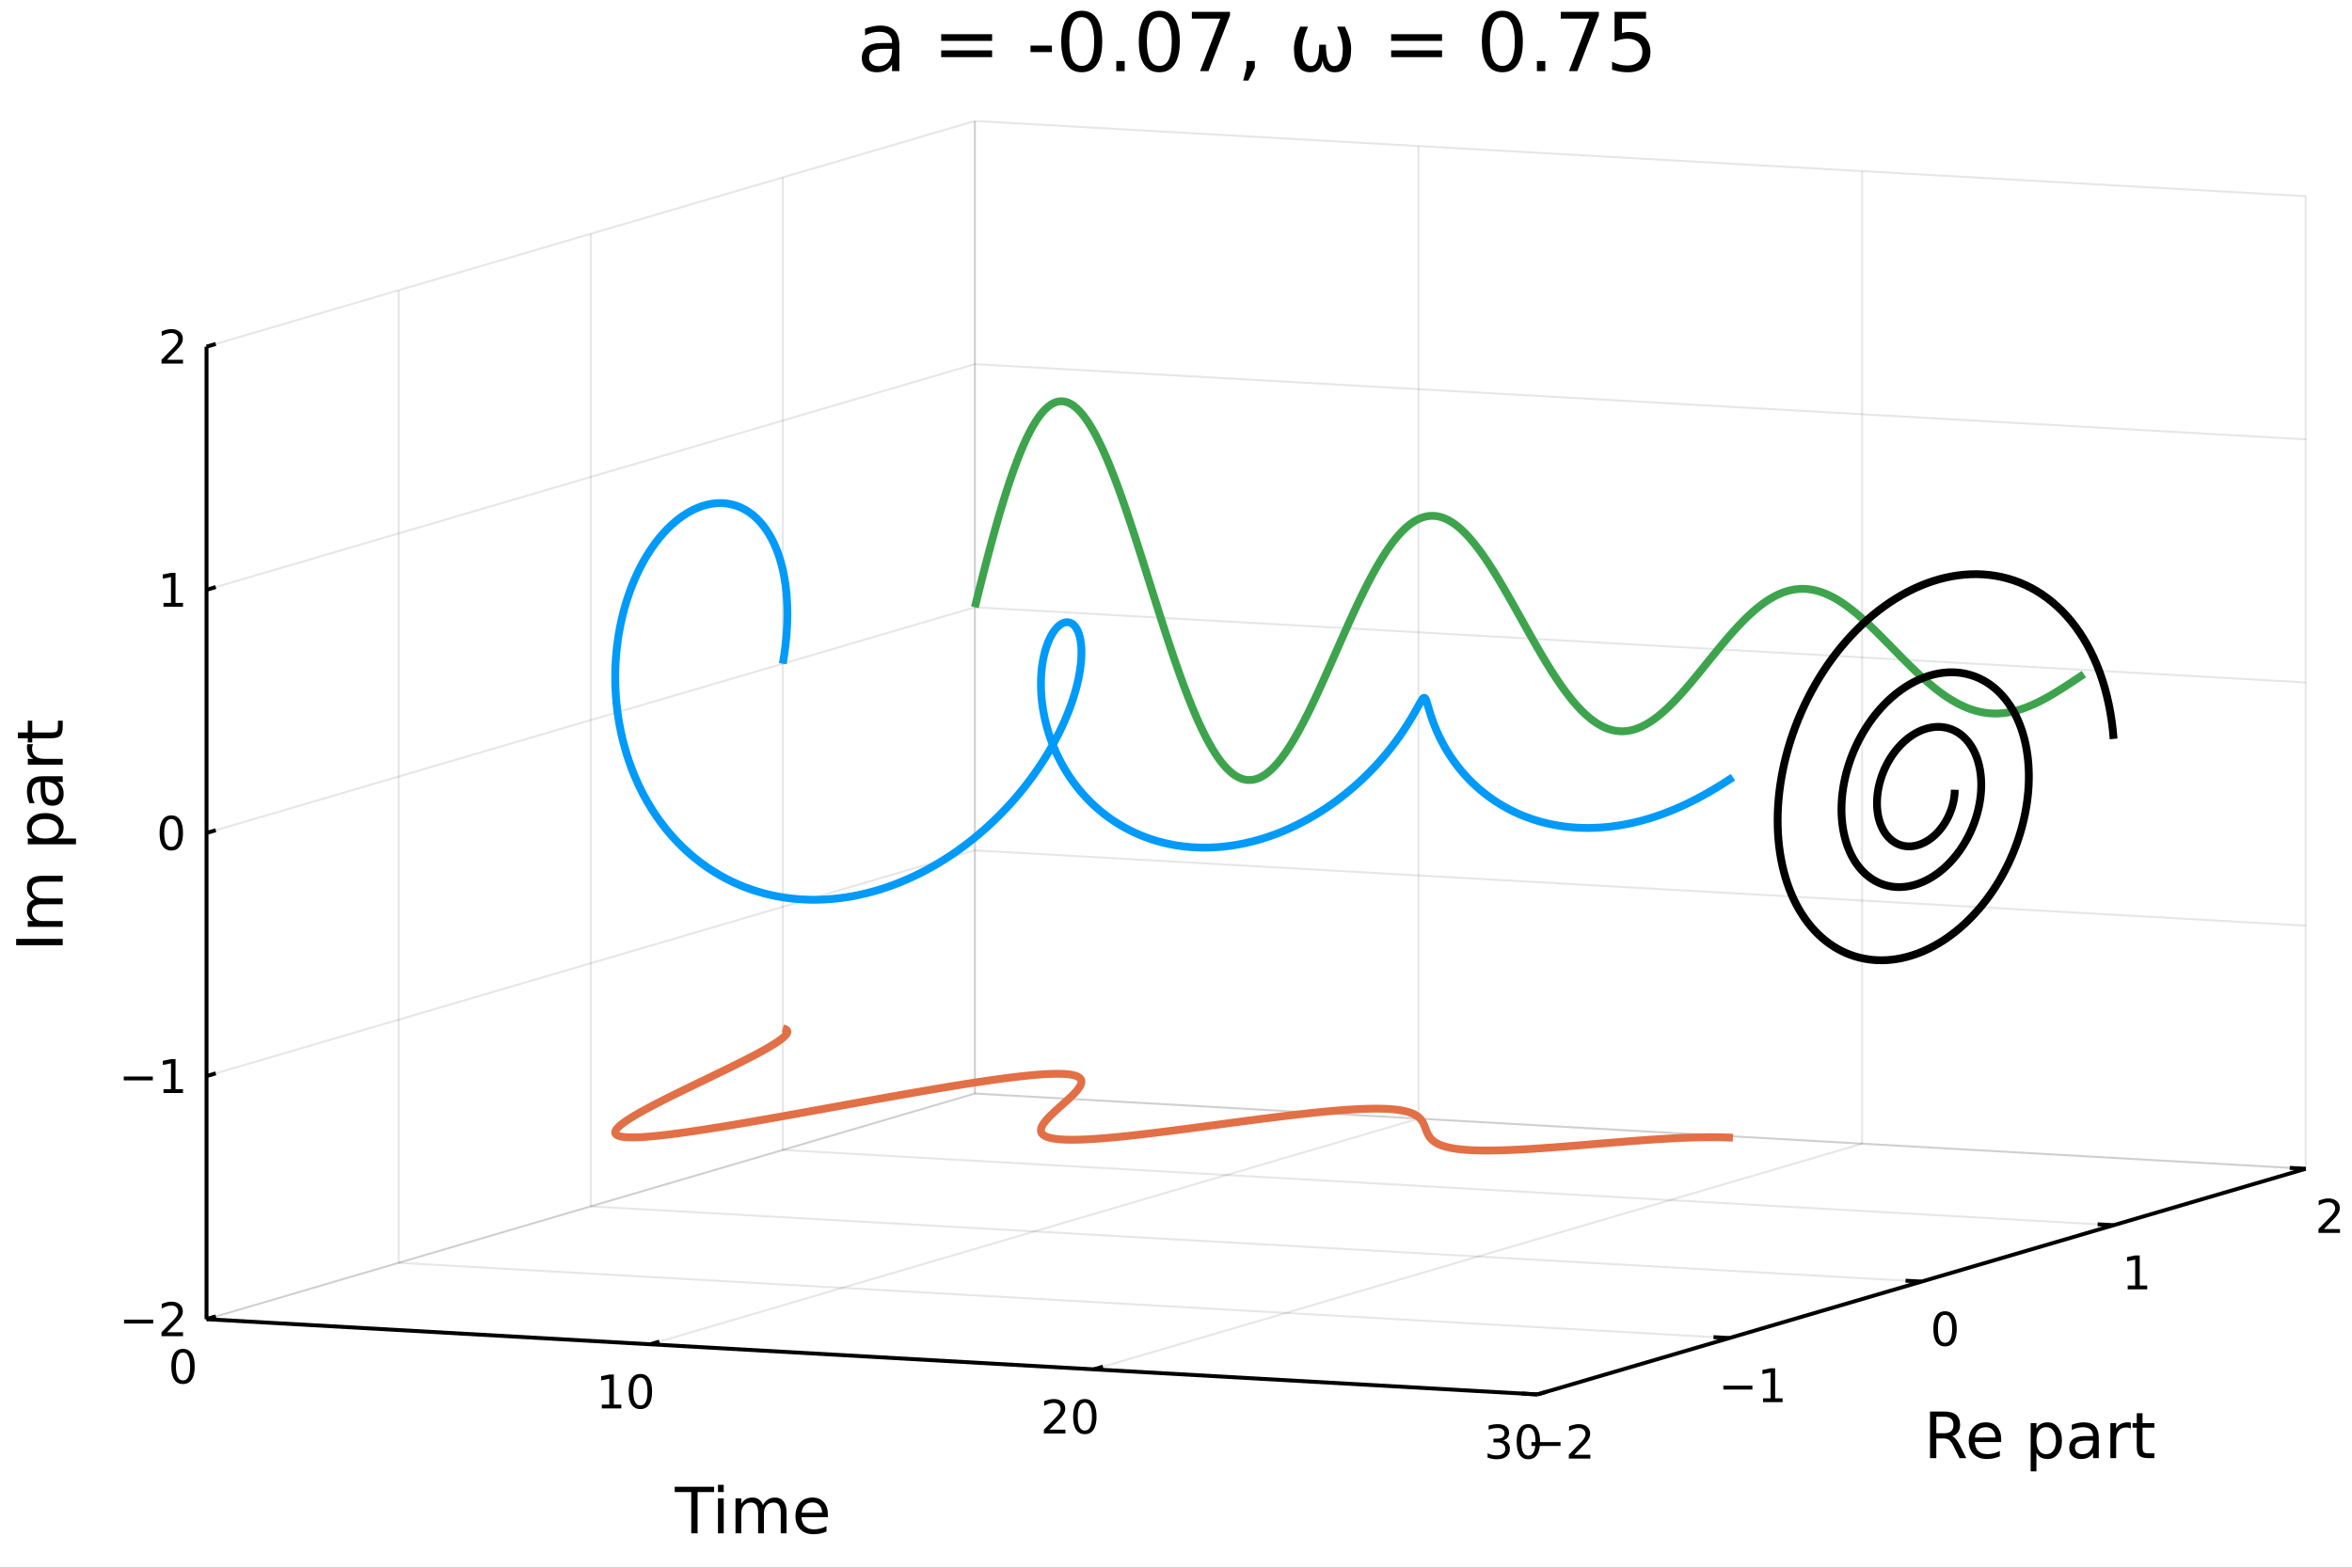 <?xml version="1.0" encoding="utf-8"?>
<svg xmlns="http://www.w3.org/2000/svg" xmlns:xlink="http://www.w3.org/1999/xlink" width="600" height="400" viewBox="0 0 2400 1600">
<rect x="0" y="0" width="2400" height="1600" fill="#333333" stroke="none"/>
<defs>
  <clipPath id="clip980">
    <rect x="0" y="0" width="2400" height="1600"/>
  </clipPath>
</defs>
<path clip-path="url(#clip980)" d="
M0 1600 L2400 1600 L2400 0 L0 0  Z
  " fill="#ffffff" fill-rule="evenodd" fill-opacity="1"/>
<defs>
  <clipPath id="clip981">
    <rect x="480" y="0" width="1681" height="1600"/>
  </clipPath>
</defs>
<defs>
  <clipPath id="clip982">
    <rect x="210" y="123" width="2143" height="1301"/>
  </clipPath>
</defs>
<path clip-path="url(#clip982)" d="
M210.746 1346.4 L210.746 353.805 L994.776 123.472 L2352.76 200.25 L2352.76 1192.85 L1568.73 1423.18 L210.746 1346.4  Z
  " fill="#ffffff" fill-rule="evenodd" fill-opacity="1"/>
<polyline clip-path="url(#clip982)" style="stroke:#000000; stroke-linecap:butt; stroke-linejoin:round; stroke-width:2; stroke-opacity:0.1; fill:none" points="
  210.746,1346.4 994.776,1116.07 
  "/>
<polyline clip-path="url(#clip982)" style="stroke:#000000; stroke-linecap:butt; stroke-linejoin:round; stroke-width:2; stroke-opacity:0.1; fill:none" points="
  994.776,1116.07 994.776,123.472 
  "/>
<polyline clip-path="url(#clip982)" style="stroke:#000000; stroke-linecap:butt; stroke-linejoin:round; stroke-width:2; stroke-opacity:0.1; fill:none" points="
  663.406,1371.99 1447.44,1141.66 
  "/>
<polyline clip-path="url(#clip982)" style="stroke:#000000; stroke-linecap:butt; stroke-linejoin:round; stroke-width:2; stroke-opacity:0.1; fill:none" points="
  1447.44,1141.66 1447.44,149.065 
  "/>
<polyline clip-path="url(#clip982)" style="stroke:#000000; stroke-linecap:butt; stroke-linejoin:round; stroke-width:2; stroke-opacity:0.1; fill:none" points="
  1116.07,1397.59 1900.1,1167.25 
  "/>
<polyline clip-path="url(#clip982)" style="stroke:#000000; stroke-linecap:butt; stroke-linejoin:round; stroke-width:2; stroke-opacity:0.1; fill:none" points="
  1900.1,1167.25 1900.1,174.657 
  "/>
<polyline clip-path="url(#clip982)" style="stroke:#000000; stroke-linecap:butt; stroke-linejoin:round; stroke-width:2; stroke-opacity:0.1; fill:none" points="
  1568.73,1423.18 2352.76,1192.85 
  "/>
<polyline clip-path="url(#clip982)" style="stroke:#000000; stroke-linecap:butt; stroke-linejoin:round; stroke-width:2; stroke-opacity:0.1; fill:none" points="
  2352.76,1192.85 2352.76,200.25 
  "/>
<polyline clip-path="url(#clip980)" style="stroke:#000000; stroke-linecap:butt; stroke-linejoin:round; stroke-width:4; stroke-opacity:1; fill:none" points="
  210.746,1346.4 1568.73,1423.18 
  "/>
<polyline clip-path="url(#clip980)" style="stroke:#000000; stroke-linecap:butt; stroke-linejoin:round; stroke-width:4; stroke-opacity:1; fill:none" points="
  210.746,1346.4 220.154,1343.64 
  "/>
<polyline clip-path="url(#clip980)" style="stroke:#000000; stroke-linecap:butt; stroke-linejoin:round; stroke-width:4; stroke-opacity:1; fill:none" points="
  663.406,1371.99 672.814,1369.23 
  "/>
<polyline clip-path="url(#clip980)" style="stroke:#000000; stroke-linecap:butt; stroke-linejoin:round; stroke-width:4; stroke-opacity:1; fill:none" points="
  1116.07,1397.59 1125.47,1394.82 
  "/>
<polyline clip-path="url(#clip980)" style="stroke:#000000; stroke-linecap:butt; stroke-linejoin:round; stroke-width:4; stroke-opacity:1; fill:none" points="
  1568.73,1423.18 1578.13,1420.42 
  "/>
<path clip-path="url(#clip980)" d="M186.746 1380.39 Q183.135 1380.39 181.306 1383.96 Q179.501 1387.5 179.501 1394.63 Q179.501 1401.74 181.306 1405.3 Q183.135 1408.84 186.746 1408.84 Q190.38 1408.84 192.186 1405.3 Q194.014 1401.74 194.014 1394.63 Q194.014 1387.5 192.186 1383.96 Q190.38 1380.39 186.746 1380.39 M186.746 1376.69 Q192.556 1376.69 195.612 1381.3 Q198.69 1385.88 198.69 1394.63 Q198.69 1403.36 195.612 1407.96 Q192.556 1412.55 186.746 1412.55 Q180.936 1412.55 177.857 1407.96 Q174.802 1403.36 174.802 1394.63 Q174.802 1385.88 177.857 1381.3 Q180.936 1376.69 186.746 1376.69 Z" fill="#000000" fill-rule="evenodd" fill-opacity="1" /><path clip-path="url(#clip980)" d="M614.094 1433.53 L621.732 1433.53 L621.732 1407.17 L613.422 1408.83 L613.422 1404.57 L621.686 1402.91 L626.362 1402.91 L626.362 1433.53 L634.001 1433.53 L634.001 1437.47 L614.094 1437.47 L614.094 1433.53 Z" fill="#000000" fill-rule="evenodd" fill-opacity="1" /><path clip-path="url(#clip980)" d="M653.445 1405.99 Q649.834 1405.99 648.005 1409.55 Q646.2 1413.09 646.2 1420.22 Q646.2 1427.33 648.005 1430.89 Q649.834 1434.43 653.445 1434.43 Q657.079 1434.43 658.885 1430.89 Q660.714 1427.33 660.714 1420.22 Q660.714 1413.09 658.885 1409.55 Q657.079 1405.99 653.445 1405.99 M653.445 1402.28 Q659.255 1402.28 662.311 1406.89 Q665.39 1411.47 665.39 1420.22 Q665.39 1428.95 662.311 1433.55 Q659.255 1438.14 653.445 1438.14 Q647.635 1438.14 644.556 1433.55 Q641.501 1428.95 641.501 1420.22 Q641.501 1411.47 644.556 1406.89 Q647.635 1402.28 653.445 1402.28 Z" fill="#000000" fill-rule="evenodd" fill-opacity="1" /><path clip-path="url(#clip980)" d="M1070.84 1459.12 L1087.16 1459.12 L1087.16 1463.06 L1065.21 1463.06 L1065.21 1459.12 Q1067.88 1456.37 1072.46 1451.74 Q1077.07 1447.09 1078.25 1445.74 Q1080.49 1443.22 1081.37 1441.49 Q1082.27 1439.73 1082.27 1438.04 Q1082.27 1435.28 1080.33 1433.55 Q1078.41 1431.81 1075.31 1431.81 Q1073.11 1431.81 1070.65 1432.57 Q1068.22 1433.34 1065.45 1434.89 L1065.45 1430.17 Q1068.27 1429.03 1070.72 1428.45 Q1073.18 1427.87 1075.21 1427.87 Q1080.58 1427.87 1083.78 1430.56 Q1086.97 1433.24 1086.97 1437.74 Q1086.97 1439.86 1086.16 1441.79 Q1085.38 1443.68 1083.27 1446.28 Q1082.69 1446.95 1079.59 1450.17 Q1076.49 1453.36 1070.84 1459.12 Z" fill="#000000" fill-rule="evenodd" fill-opacity="1" /><path clip-path="url(#clip980)" d="M1106.97 1431.58 Q1103.36 1431.58 1101.53 1435.14 Q1099.73 1438.68 1099.73 1445.81 Q1099.73 1452.92 1101.53 1456.49 Q1103.36 1460.03 1106.97 1460.03 Q1110.61 1460.03 1112.41 1456.49 Q1114.24 1452.92 1114.24 1445.81 Q1114.24 1438.68 1112.41 1435.14 Q1110.61 1431.58 1106.97 1431.58 M1106.97 1427.87 Q1112.78 1427.87 1115.84 1432.48 Q1118.92 1437.06 1118.92 1445.81 Q1118.92 1454.54 1115.84 1459.15 Q1112.78 1463.73 1106.97 1463.73 Q1101.16 1463.73 1098.08 1459.15 Q1095.03 1454.54 1095.03 1445.81 Q1095.03 1437.06 1098.08 1432.48 Q1101.16 1427.87 1106.97 1427.87 Z" fill="#000000" fill-rule="evenodd" fill-opacity="1" /><path clip-path="url(#clip980)" d="M1533.57 1470.02 Q1536.92 1470.74 1538.8 1473 Q1540.7 1475.27 1540.7 1478.61 Q1540.7 1483.72 1537.18 1486.52 Q1533.66 1489.32 1527.18 1489.32 Q1525 1489.32 1522.69 1488.88 Q1520.4 1488.47 1517.94 1487.61 L1517.94 1483.1 Q1519.89 1484.23 1522.2 1484.81 Q1524.52 1485.39 1527.04 1485.39 Q1531.44 1485.39 1533.73 1483.65 Q1536.05 1481.92 1536.05 1478.61 Q1536.05 1475.55 1533.89 1473.84 Q1531.76 1472.1 1527.94 1472.1 L1523.92 1472.1 L1523.92 1468.26 L1528.13 1468.26 Q1531.58 1468.26 1533.41 1466.89 Q1535.24 1465.5 1535.24 1462.91 Q1535.24 1460.25 1533.34 1458.84 Q1531.46 1457.4 1527.94 1457.4 Q1526.02 1457.4 1523.82 1457.82 Q1521.62 1458.24 1518.99 1459.11 L1518.99 1454.95 Q1521.65 1454.21 1523.96 1453.84 Q1526.3 1453.47 1528.36 1453.47 Q1533.68 1453.47 1536.79 1455.9 Q1539.89 1458.3 1539.89 1462.43 Q1539.89 1465.3 1538.24 1467.29 Q1536.6 1469.25 1533.57 1470.02 Z" fill="#000000" fill-rule="evenodd" fill-opacity="1" /><path clip-path="url(#clip980)" d="M1559.56 1457.17 Q1555.95 1457.17 1554.12 1460.74 Q1552.32 1464.28 1552.32 1471.41 Q1552.32 1478.51 1554.12 1482.08 Q1555.95 1485.62 1559.56 1485.62 Q1563.2 1485.62 1565 1482.08 Q1566.83 1478.51 1566.83 1471.41 Q1566.83 1464.28 1565 1460.74 Q1563.2 1457.17 1559.56 1457.17 M1559.56 1453.47 Q1565.37 1453.47 1568.43 1458.07 Q1571.51 1462.66 1571.51 1471.41 Q1571.51 1480.13 1568.43 1484.74 Q1565.37 1489.32 1559.56 1489.32 Q1553.75 1489.32 1550.67 1484.74 Q1547.62 1480.13 1547.62 1471.41 Q1547.62 1462.66 1550.67 1458.07 Q1553.75 1453.47 1559.56 1453.47 Z" fill="#000000" fill-rule="evenodd" fill-opacity="1" /><path clip-path="url(#clip980)" d="M688.493 1517.42 L728.692 1517.42 L728.692 1522.83 L711.823 1522.83 L711.823 1564.94 L705.362 1564.94 L705.362 1522.83 L688.493 1522.83 L688.493 1517.42 Z" fill="#000000" fill-rule="evenodd" fill-opacity="1" /><path clip-path="url(#clip980)" d="M732.639 1529.29 L738.495 1529.29 L738.495 1564.94 L732.639 1564.94 L732.639 1529.29 M732.639 1515.41 L738.495 1515.41 L738.495 1522.83 L732.639 1522.83 L732.639 1515.41 Z" fill="#000000" fill-rule="evenodd" fill-opacity="1" /><path clip-path="url(#clip980)" d="M778.504 1536.13 Q780.7 1532.18 783.756 1530.31 Q786.811 1528.43 790.949 1528.43 Q796.519 1528.43 799.543 1532.34 Q802.566 1536.23 802.566 1543.42 L802.566 1564.94 L796.678 1564.94 L796.678 1543.61 Q796.678 1538.49 794.864 1536 Q793.049 1533.52 789.326 1533.52 Q784.774 1533.52 782.132 1536.54 Q779.491 1539.57 779.491 1544.79 L779.491 1564.94 L773.602 1564.94 L773.602 1543.61 Q773.602 1538.45 771.788 1536 Q769.974 1533.52 766.186 1533.52 Q761.698 1533.52 759.057 1536.58 Q756.415 1539.6 756.415 1544.79 L756.415 1564.94 L750.527 1564.94 L750.527 1529.29 L756.415 1529.29 L756.415 1534.83 Q758.42 1531.55 761.221 1529.99 Q764.022 1528.43 767.873 1528.43 Q771.756 1528.43 774.462 1530.4 Q777.199 1532.37 778.504 1536.13 Z" fill="#000000" fill-rule="evenodd" fill-opacity="1" /><path clip-path="url(#clip980)" d="M844.739 1545.65 L844.739 1548.51 L817.812 1548.51 Q818.194 1554.56 821.441 1557.74 Q824.719 1560.89 830.544 1560.89 Q833.917 1560.89 837.068 1560.07 Q840.251 1559.24 843.37 1557.58 L843.37 1563.12 Q840.219 1564.46 836.909 1565.16 Q833.599 1565.86 830.193 1565.86 Q821.663 1565.86 816.666 1560.89 Q811.701 1555.93 811.701 1547.46 Q811.701 1538.71 816.412 1533.58 Q821.154 1528.43 829.175 1528.43 Q836.368 1528.43 840.538 1533.07 Q844.739 1537.69 844.739 1545.65 M838.883 1543.93 Q838.819 1539.12 836.177 1536.26 Q833.567 1533.39 829.239 1533.39 Q824.337 1533.39 821.377 1536.16 Q818.449 1538.93 818.003 1543.96 L838.883 1543.93 Z" fill="#000000" fill-rule="evenodd" fill-opacity="1" /><polyline clip-path="url(#clip982)" style="stroke:#000000; stroke-linecap:butt; stroke-linejoin:round; stroke-width:2; stroke-opacity:0.1; fill:none" points="
  1568.73,1423.18 210.746,1346.4 
  "/>
<polyline clip-path="url(#clip982)" style="stroke:#000000; stroke-linecap:butt; stroke-linejoin:round; stroke-width:2; stroke-opacity:0.1; fill:none" points="
  210.746,1346.4 210.746,353.805 
  "/>
<polyline clip-path="url(#clip982)" style="stroke:#000000; stroke-linecap:butt; stroke-linejoin:round; stroke-width:2; stroke-opacity:0.1; fill:none" points="
  1764.73,1365.6 406.753,1288.82 
  "/>
<polyline clip-path="url(#clip982)" style="stroke:#000000; stroke-linecap:butt; stroke-linejoin:round; stroke-width:2; stroke-opacity:0.1; fill:none" points="
  406.753,1288.82 406.753,296.222 
  "/>
<polyline clip-path="url(#clip982)" style="stroke:#000000; stroke-linecap:butt; stroke-linejoin:round; stroke-width:2; stroke-opacity:0.1; fill:none" points="
  1960.74,1308.01 602.761,1231.24 
  "/>
<polyline clip-path="url(#clip982)" style="stroke:#000000; stroke-linecap:butt; stroke-linejoin:round; stroke-width:2; stroke-opacity:0.1; fill:none" points="
  602.761,1231.24 602.761,238.639 
  "/>
<polyline clip-path="url(#clip982)" style="stroke:#000000; stroke-linecap:butt; stroke-linejoin:round; stroke-width:2; stroke-opacity:0.1; fill:none" points="
  2156.75,1250.43 798.768,1173.65 
  "/>
<polyline clip-path="url(#clip982)" style="stroke:#000000; stroke-linecap:butt; stroke-linejoin:round; stroke-width:2; stroke-opacity:0.1; fill:none" points="
  798.768,1173.65 798.768,181.055 
  "/>
<polyline clip-path="url(#clip982)" style="stroke:#000000; stroke-linecap:butt; stroke-linejoin:round; stroke-width:2; stroke-opacity:0.1; fill:none" points="
  2352.76,1192.85 994.776,1116.07 
  "/>
<polyline clip-path="url(#clip982)" style="stroke:#000000; stroke-linecap:butt; stroke-linejoin:round; stroke-width:2; stroke-opacity:0.1; fill:none" points="
  994.776,1116.07 994.776,123.472 
  "/>
<polyline clip-path="url(#clip980)" style="stroke:#000000; stroke-linecap:butt; stroke-linejoin:round; stroke-width:4; stroke-opacity:1; fill:none" points="
  1568.73,1423.18 2352.76,1192.85 
  "/>
<polyline clip-path="url(#clip980)" style="stroke:#000000; stroke-linecap:butt; stroke-linejoin:round; stroke-width:4; stroke-opacity:1; fill:none" points="
  1568.73,1423.18 1552.43,1422.26 
  "/>
<polyline clip-path="url(#clip980)" style="stroke:#000000; stroke-linecap:butt; stroke-linejoin:round; stroke-width:4; stroke-opacity:1; fill:none" points="
  1764.73,1365.6 1748.44,1364.68 
  "/>
<polyline clip-path="url(#clip980)" style="stroke:#000000; stroke-linecap:butt; stroke-linejoin:round; stroke-width:4; stroke-opacity:1; fill:none" points="
  1960.74,1308.01 1944.45,1307.09 
  "/>
<polyline clip-path="url(#clip980)" style="stroke:#000000; stroke-linecap:butt; stroke-linejoin:round; stroke-width:4; stroke-opacity:1; fill:none" points="
  2156.75,1250.43 2140.45,1249.51 
  "/>
<polyline clip-path="url(#clip980)" style="stroke:#000000; stroke-linecap:butt; stroke-linejoin:round; stroke-width:4; stroke-opacity:1; fill:none" points="
  2352.76,1192.85 2336.46,1191.93 
  "/>
<path clip-path="url(#clip980)" d="M1562.67 1471.82 L1592.34 1471.82 L1592.34 1475.76 L1562.67 1475.76 L1562.67 1471.82 Z" fill="#000000" fill-rule="evenodd" fill-opacity="1" /><path clip-path="url(#clip980)" d="M1606.46 1484.72 L1622.78 1484.72 L1622.78 1488.65 L1600.84 1488.65 L1600.84 1484.72 Q1603.5 1481.96 1608.08 1477.33 Q1612.69 1472.68 1613.87 1471.34 Q1616.12 1468.81 1617 1467.08 Q1617.9 1465.32 1617.9 1463.63 Q1617.9 1460.87 1615.95 1459.14 Q1614.03 1457.4 1610.93 1457.4 Q1608.73 1457.4 1606.28 1458.17 Q1603.85 1458.93 1601.07 1460.48 L1601.07 1455.76 Q1603.89 1454.62 1606.35 1454.05 Q1608.8 1453.47 1610.84 1453.47 Q1616.21 1453.47 1619.4 1456.15 Q1622.6 1458.84 1622.6 1463.33 Q1622.6 1465.46 1621.79 1467.38 Q1621 1469.28 1618.89 1471.87 Q1618.32 1472.54 1615.21 1475.76 Q1612.11 1478.95 1606.46 1484.72 Z" fill="#000000" fill-rule="evenodd" fill-opacity="1" /><path clip-path="url(#clip980)" d="M1758.49 1414.24 L1788.17 1414.24 L1788.17 1418.18 L1758.49 1418.18 L1758.49 1414.24 Z" fill="#000000" fill-rule="evenodd" fill-opacity="1" /><path clip-path="url(#clip980)" d="M1799.07 1427.13 L1806.71 1427.13 L1806.71 1400.77 L1798.4 1402.43 L1798.4 1398.18 L1806.66 1396.51 L1811.34 1396.51 L1811.34 1427.13 L1818.98 1427.13 L1818.98 1431.07 L1799.07 1431.07 L1799.07 1427.13 Z" fill="#000000" fill-rule="evenodd" fill-opacity="1" /><path clip-path="url(#clip980)" d="M1984.74 1342 Q1981.13 1342 1979.3 1345.57 Q1977.5 1349.11 1977.5 1356.24 Q1977.5 1363.35 1979.3 1366.91 Q1981.13 1370.45 1984.74 1370.45 Q1988.38 1370.45 1990.18 1366.91 Q1992.01 1363.35 1992.01 1356.24 Q1992.01 1349.11 1990.18 1345.57 Q1988.38 1342 1984.74 1342 M1984.74 1338.3 Q1990.55 1338.3 1993.61 1342.91 Q1996.69 1347.49 1996.69 1356.24 Q1996.69 1364.97 1993.61 1369.57 Q1990.55 1374.16 1984.74 1374.16 Q1978.93 1374.16 1975.85 1369.57 Q1972.8 1364.97 1972.8 1356.24 Q1972.8 1347.49 1975.85 1342.91 Q1978.93 1338.3 1984.74 1338.3 Z" fill="#000000" fill-rule="evenodd" fill-opacity="1" /><path clip-path="url(#clip980)" d="M2171.13 1311.97 L2178.77 1311.97 L2178.77 1285.6 L2170.46 1287.27 L2170.46 1283.01 L2178.72 1281.34 L2183.4 1281.34 L2183.4 1311.97 L2191.04 1311.97 L2191.04 1315.9 L2171.13 1315.9 L2171.13 1311.97 Z" fill="#000000" fill-rule="evenodd" fill-opacity="1" /><path clip-path="url(#clip980)" d="M2371.41 1254.38 L2387.73 1254.38 L2387.73 1258.32 L2365.78 1258.32 L2365.78 1254.38 Q2368.45 1251.63 2373.03 1247 Q2377.64 1242.35 2378.82 1241 Q2381.06 1238.48 2381.94 1236.74 Q2382.84 1234.99 2382.84 1233.3 Q2382.84 1230.54 2380.9 1228.81 Q2378.98 1227.07 2375.88 1227.07 Q2373.68 1227.07 2371.22 1227.83 Q2368.79 1228.6 2366.02 1230.15 L2366.02 1225.43 Q2368.84 1224.29 2371.29 1223.71 Q2373.75 1223.13 2375.78 1223.13 Q2381.15 1223.13 2384.35 1225.82 Q2387.54 1228.5 2387.54 1232.99 Q2387.54 1235.12 2386.73 1237.05 Q2385.95 1238.94 2383.84 1241.54 Q2383.26 1242.21 2380.16 1245.43 Q2377.06 1248.62 2371.41 1254.38 Z" fill="#000000" fill-rule="evenodd" fill-opacity="1" /><path clip-path="url(#clip980)" d="M1991.94 1465.88 Q1994.01 1466.58 1995.95 1468.87 Q1997.92 1471.16 1999.9 1475.17 L2006.42 1488.16 L1999.52 1488.16 L1993.44 1475.97 Q1991.08 1471.19 1988.85 1469.63 Q1986.66 1468.07 1982.84 1468.07 L1975.83 1468.07 L1975.83 1488.16 L1969.41 1488.16 L1969.41 1440.64 L1983.92 1440.64 Q1992.07 1440.64 1996.08 1444.04 Q2000.09 1447.45 2000.09 1454.32 Q2000.09 1458.81 1997.99 1461.77 Q1995.92 1464.73 1991.94 1465.88 M1975.83 1445.92 L1975.83 1462.79 L1983.92 1462.79 Q1988.57 1462.79 1990.92 1460.66 Q1993.31 1458.49 1993.31 1454.32 Q1993.31 1450.15 1990.92 1448.05 Q1988.57 1445.92 1983.92 1445.92 L1975.83 1445.92 Z" fill="#000000" fill-rule="evenodd" fill-opacity="1" /><path clip-path="url(#clip980)" d="M2042.01 1468.87 L2042.01 1471.73 L2015.08 1471.73 Q2015.46 1477.78 2018.71 1480.96 Q2021.99 1484.12 2027.81 1484.12 Q2031.18 1484.12 2034.34 1483.29 Q2037.52 1482.46 2040.64 1480.8 L2040.64 1486.34 Q2037.49 1487.68 2034.18 1488.38 Q2030.87 1489.08 2027.46 1489.08 Q2018.93 1489.08 2013.93 1484.12 Q2008.97 1479.15 2008.97 1470.68 Q2008.97 1461.93 2013.68 1456.81 Q2018.42 1451.65 2026.44 1451.65 Q2033.64 1451.65 2037.8 1456.3 Q2042.01 1460.91 2042.01 1468.87 M2036.15 1467.15 Q2036.09 1462.34 2033.44 1459.48 Q2030.83 1456.62 2026.51 1456.62 Q2021.6 1456.62 2018.64 1459.38 Q2015.72 1462.15 2015.27 1467.18 L2036.15 1467.15 Z" fill="#000000" fill-rule="evenodd" fill-opacity="1" /><path clip-path="url(#clip980)" d="M2078 1482.81 L2078 1501.72 L2072.12 1501.72 L2072.12 1452.51 L2078 1452.51 L2078 1457.92 Q2079.85 1454.74 2082.65 1453.21 Q2085.48 1451.65 2089.4 1451.65 Q2095.89 1451.65 2099.93 1456.81 Q2104.01 1461.96 2104.01 1470.37 Q2104.01 1478.77 2099.93 1483.92 Q2095.89 1489.08 2089.4 1489.08 Q2085.48 1489.08 2082.65 1487.55 Q2079.85 1485.99 2078 1482.81 M2097.93 1470.37 Q2097.93 1463.9 2095.26 1460.24 Q2092.61 1456.55 2087.97 1456.55 Q2083.32 1456.55 2080.65 1460.24 Q2078 1463.9 2078 1470.37 Q2078 1476.83 2080.65 1480.52 Q2083.32 1484.18 2087.97 1484.18 Q2092.61 1484.18 2095.26 1480.52 Q2097.93 1476.83 2097.93 1470.37 Z" fill="#000000" fill-rule="evenodd" fill-opacity="1" /><path clip-path="url(#clip980)" d="M2129.92 1470.24 Q2122.82 1470.24 2120.08 1471.86 Q2117.34 1473.48 2117.34 1477.4 Q2117.34 1480.52 2119.38 1482.36 Q2121.45 1484.18 2124.98 1484.18 Q2129.85 1484.18 2132.78 1480.74 Q2135.74 1477.27 2135.74 1471.54 L2135.74 1470.24 L2129.92 1470.24 M2141.6 1467.82 L2141.6 1488.16 L2135.74 1488.16 L2135.74 1482.75 Q2133.74 1485.99 2130.74 1487.55 Q2127.75 1489.08 2123.42 1489.08 Q2117.95 1489.08 2114.7 1486.02 Q2111.49 1482.94 2111.49 1477.78 Q2111.49 1471.77 2115.5 1468.71 Q2119.54 1465.65 2127.53 1465.65 L2135.74 1465.65 L2135.74 1465.08 Q2135.74 1461.04 2133.07 1458.84 Q2130.43 1456.62 2125.62 1456.62 Q2122.56 1456.62 2119.67 1457.35 Q2116.77 1458.08 2114.1 1459.54 L2114.1 1454.13 Q2117.31 1452.89 2120.34 1452.29 Q2123.36 1451.65 2126.22 1451.65 Q2133.96 1451.65 2137.78 1455.66 Q2141.6 1459.67 2141.6 1467.82 Z" fill="#000000" fill-rule="evenodd" fill-opacity="1" /><path clip-path="url(#clip980)" d="M2174.32 1457.98 Q2173.33 1457.41 2172.15 1457.16 Q2171.01 1456.87 2169.61 1456.87 Q2164.64 1456.87 2161.97 1460.12 Q2159.33 1463.33 2159.33 1469.38 L2159.33 1488.16 L2153.44 1488.16 L2153.44 1452.51 L2159.33 1452.51 L2159.33 1458.05 Q2161.17 1454.8 2164.13 1453.24 Q2167.09 1451.65 2171.33 1451.65 Q2171.93 1451.65 2172.66 1451.75 Q2173.39 1451.81 2174.29 1451.97 L2174.32 1457.98 Z" fill="#000000" fill-rule="evenodd" fill-opacity="1" /><path clip-path="url(#clip980)" d="M2186.25 1442.39 L2186.25 1452.51 L2198.32 1452.51 L2198.32 1457.06 L2186.25 1457.06 L2186.25 1476.41 Q2186.25 1480.77 2187.43 1482.01 Q2188.64 1483.26 2192.3 1483.26 L2198.32 1483.26 L2198.32 1488.16 L2192.3 1488.16 Q2185.52 1488.16 2182.94 1485.64 Q2180.36 1483.1 2180.36 1476.41 L2180.36 1457.06 L2176.07 1457.06 L2176.07 1452.51 L2180.36 1452.51 L2180.36 1442.39 L2186.25 1442.39 Z" fill="#000000" fill-rule="evenodd" fill-opacity="1" /><polyline clip-path="url(#clip982)" style="stroke:#000000; stroke-linecap:butt; stroke-linejoin:round; stroke-width:2; stroke-opacity:0.1; fill:none" points="
  210.746,1346.4 994.776,1116.07 
  "/>
<polyline clip-path="url(#clip982)" style="stroke:#000000; stroke-linecap:butt; stroke-linejoin:round; stroke-width:2; stroke-opacity:0.1; fill:none" points="
  994.776,1116.07 2352.76,1192.85 
  "/>
<polyline clip-path="url(#clip982)" style="stroke:#000000; stroke-linecap:butt; stroke-linejoin:round; stroke-width:2; stroke-opacity:0.1; fill:none" points="
  210.746,1098.25 994.776,867.92 
  "/>
<polyline clip-path="url(#clip982)" style="stroke:#000000; stroke-linecap:butt; stroke-linejoin:round; stroke-width:2; stroke-opacity:0.1; fill:none" points="
  994.776,867.92 2352.76,944.698 
  "/>
<polyline clip-path="url(#clip982)" style="stroke:#000000; stroke-linecap:butt; stroke-linejoin:round; stroke-width:2; stroke-opacity:0.1; fill:none" points="
  210.746,850.104 994.776,619.771 
  "/>
<polyline clip-path="url(#clip982)" style="stroke:#000000; stroke-linecap:butt; stroke-linejoin:round; stroke-width:2; stroke-opacity:0.1; fill:none" points="
  994.776,619.771 2352.76,696.548 
  "/>
<polyline clip-path="url(#clip982)" style="stroke:#000000; stroke-linecap:butt; stroke-linejoin:round; stroke-width:2; stroke-opacity:0.1; fill:none" points="
  210.746,601.954 994.776,371.621 
  "/>
<polyline clip-path="url(#clip982)" style="stroke:#000000; stroke-linecap:butt; stroke-linejoin:round; stroke-width:2; stroke-opacity:0.1; fill:none" points="
  994.776,371.621 2352.76,448.399 
  "/>
<polyline clip-path="url(#clip982)" style="stroke:#000000; stroke-linecap:butt; stroke-linejoin:round; stroke-width:2; stroke-opacity:0.1; fill:none" points="
  210.746,353.805 994.776,123.472 
  "/>
<polyline clip-path="url(#clip982)" style="stroke:#000000; stroke-linecap:butt; stroke-linejoin:round; stroke-width:2; stroke-opacity:0.1; fill:none" points="
  994.776,123.472 2352.76,200.25 
  "/>
<polyline clip-path="url(#clip980)" style="stroke:#000000; stroke-linecap:butt; stroke-linejoin:round; stroke-width:4; stroke-opacity:1; fill:none" points="
  210.746,1346.4 210.746,353.805 
  "/>
<polyline clip-path="url(#clip980)" style="stroke:#000000; stroke-linecap:butt; stroke-linejoin:round; stroke-width:4; stroke-opacity:1; fill:none" points="
  210.746,1346.4 220.154,1343.64 
  "/>
<polyline clip-path="url(#clip980)" style="stroke:#000000; stroke-linecap:butt; stroke-linejoin:round; stroke-width:4; stroke-opacity:1; fill:none" points="
  210.746,1098.25 220.154,1095.49 
  "/>
<polyline clip-path="url(#clip980)" style="stroke:#000000; stroke-linecap:butt; stroke-linejoin:round; stroke-width:4; stroke-opacity:1; fill:none" points="
  210.746,850.104 220.154,847.34 
  "/>
<polyline clip-path="url(#clip980)" style="stroke:#000000; stroke-linecap:butt; stroke-linejoin:round; stroke-width:4; stroke-opacity:1; fill:none" points="
  210.746,601.954 220.154,599.19 
  "/>
<polyline clip-path="url(#clip980)" style="stroke:#000000; stroke-linecap:butt; stroke-linejoin:round; stroke-width:4; stroke-opacity:1; fill:none" points="
  210.746,353.805 220.154,351.041 
  "/>
<path clip-path="url(#clip980)" d="M126.631 1346.85 L156.306 1346.85 L156.306 1350.79 L126.631 1350.79 L126.631 1346.85 Z" fill="#000000" fill-rule="evenodd" fill-opacity="1" /><path clip-path="url(#clip980)" d="M170.427 1359.75 L186.746 1359.75 L186.746 1363.68 L164.802 1363.68 L164.802 1359.75 Q167.464 1356.99 172.047 1352.36 Q176.653 1347.71 177.834 1346.37 Q180.079 1343.84 180.959 1342.11 Q181.862 1340.35 181.862 1338.66 Q181.862 1335.9 179.917 1334.17 Q177.996 1332.43 174.894 1332.43 Q172.695 1332.43 170.241 1333.2 Q167.811 1333.96 165.033 1335.51 L165.033 1330.79 Q167.857 1329.65 170.311 1329.08 Q172.765 1328.5 174.802 1328.5 Q180.172 1328.5 183.366 1331.18 Q186.561 1333.87 186.561 1338.36 Q186.561 1340.49 185.751 1342.41 Q184.964 1344.31 182.857 1346.9 Q182.278 1347.57 179.177 1350.79 Q176.075 1353.98 170.427 1359.75 Z" fill="#000000" fill-rule="evenodd" fill-opacity="1" /><path clip-path="url(#clip980)" d="M126.26 1098.7 L155.936 1098.7 L155.936 1102.64 L126.26 1102.64 L126.26 1098.7 Z" fill="#000000" fill-rule="evenodd" fill-opacity="1" /><path clip-path="url(#clip980)" d="M166.839 1111.6 L174.477 1111.6 L174.477 1085.23 L166.167 1086.9 L166.167 1082.64 L174.431 1080.97 L179.107 1080.97 L179.107 1111.6 L186.746 1111.6 L186.746 1115.53 L166.839 1115.53 L166.839 1111.6 Z" fill="#000000" fill-rule="evenodd" fill-opacity="1" /><path clip-path="url(#clip980)" d="M174.802 835.902 Q171.19 835.902 169.362 839.467 Q167.556 843.009 167.556 850.138 Q167.556 857.245 169.362 860.81 Q171.19 864.351 174.802 864.351 Q178.436 864.351 180.241 860.81 Q182.07 857.245 182.07 850.138 Q182.07 843.009 180.241 839.467 Q178.436 835.902 174.802 835.902 M174.802 832.199 Q180.612 832.199 183.667 836.805 Q186.746 841.388 186.746 850.138 Q186.746 858.865 183.667 863.472 Q180.612 868.055 174.802 868.055 Q168.991 868.055 165.913 863.472 Q162.857 858.865 162.857 850.138 Q162.857 841.388 165.913 836.805 Q168.991 832.199 174.802 832.199 Z" fill="#000000" fill-rule="evenodd" fill-opacity="1" /><path clip-path="url(#clip980)" d="M166.839 615.299 L174.477 615.299 L174.477 588.934 L166.167 590.6 L166.167 586.341 L174.431 584.674 L179.107 584.674 L179.107 615.299 L186.746 615.299 L186.746 619.234 L166.839 619.234 L166.839 615.299 Z" fill="#000000" fill-rule="evenodd" fill-opacity="1" /><path clip-path="url(#clip980)" d="M170.427 367.15 L186.746 367.15 L186.746 371.085 L164.802 371.085 L164.802 367.15 Q167.464 364.395 172.047 359.766 Q176.653 355.113 177.834 353.77 Q180.079 351.247 180.959 349.511 Q181.862 347.752 181.862 346.062 Q181.862 343.307 179.917 341.571 Q177.996 339.835 174.894 339.835 Q172.695 339.835 170.241 340.599 Q167.811 341.363 165.033 342.914 L165.033 338.192 Q167.857 337.057 170.311 336.479 Q172.765 335.9 174.802 335.9 Q180.172 335.9 183.366 338.585 Q186.561 341.27 186.561 345.761 Q186.561 347.891 185.751 349.812 Q184.964 351.71 182.857 354.303 Q182.278 354.974 179.177 358.192 Q176.075 361.386 170.427 367.15 Z" fill="#000000" fill-rule="evenodd" fill-opacity="1" /><path clip-path="url(#clip980)" d="M16.484 964.686 L16.484 958.257 L64.004 958.257 L64.004 964.686 L16.484 964.686 Z" fill="#000000" fill-rule="evenodd" fill-opacity="1" /><path clip-path="url(#clip980)" d="M35.199 917.962 Q31.253 915.766 29.375 912.71 Q27.497 909.655 27.497 905.517 Q27.497 899.947 31.412 896.923 Q35.295 893.9 42.488 893.9 L64.004 893.9 L64.004 899.788 L42.679 899.788 Q37.555 899.788 35.072 901.602 Q32.589 903.416 32.589 907.14 Q32.589 911.692 35.613 914.334 Q38.637 916.975 43.857 916.975 L64.004 916.975 L64.004 922.864 L42.679 922.864 Q37.523 922.864 35.072 924.678 Q32.589 926.492 32.589 930.28 Q32.589 934.768 35.645 937.409 Q38.669 940.051 43.857 940.051 L64.004 940.051 L64.004 945.939 L28.356 945.939 L28.356 940.051 L33.894 940.051 Q30.616 938.046 29.056 935.245 Q27.497 932.444 27.497 928.593 Q27.497 924.71 29.47 922.004 Q31.444 919.267 35.199 917.962 Z" fill="#000000" fill-rule="evenodd" fill-opacity="1" /><path clip-path="url(#clip980)" d="M58.657 855.833 L77.563 855.833 L77.563 861.721 L28.356 861.721 L28.356 855.833 L33.767 855.833 Q30.584 853.987 29.056 851.186 Q27.497 848.353 27.497 844.438 Q27.497 837.945 32.653 833.903 Q37.809 829.829 46.212 829.829 Q54.615 829.829 59.771 833.903 Q64.927 837.945 64.927 844.438 Q64.927 848.353 63.399 851.186 Q61.84 853.987 58.657 855.833 M46.212 835.908 Q39.751 835.908 36.09 838.582 Q32.398 841.223 32.398 845.87 Q32.398 850.517 36.09 853.191 Q39.751 855.833 46.212 855.833 Q52.673 855.833 56.365 853.191 Q60.026 850.517 60.026 845.87 Q60.026 841.223 56.365 838.582 Q52.673 835.908 46.212 835.908 Z" fill="#000000" fill-rule="evenodd" fill-opacity="1" /><path clip-path="url(#clip980)" d="M46.085 803.92 Q46.085 811.018 47.708 813.755 Q49.331 816.493 53.246 816.493 Q56.365 816.493 58.211 814.456 Q60.026 812.387 60.026 808.854 Q60.026 803.984 56.588 801.056 Q53.119 798.096 47.39 798.096 L46.085 798.096 L46.085 803.92 M43.666 792.239 L64.004 792.239 L64.004 798.096 L58.593 798.096 Q61.84 800.101 63.399 803.093 Q64.927 806.085 64.927 810.413 Q64.927 815.888 61.872 819.134 Q58.784 822.349 53.628 822.349 Q47.612 822.349 44.557 818.339 Q41.501 814.297 41.501 806.308 L41.501 798.096 L40.928 798.096 Q36.886 798.096 34.69 800.769 Q32.462 803.411 32.462 808.217 Q32.462 811.273 33.194 814.169 Q33.926 817.066 35.39 819.739 L29.98 819.739 Q28.738 816.525 28.133 813.501 Q27.497 810.477 27.497 807.613 Q27.497 799.878 31.507 796.059 Q35.518 792.239 43.666 792.239 Z" fill="#000000" fill-rule="evenodd" fill-opacity="1" /><path clip-path="url(#clip980)" d="M33.831 759.52 Q33.258 760.506 33.003 761.684 Q32.717 762.83 32.717 764.23 Q32.717 769.196 35.963 771.869 Q39.178 774.511 45.225 774.511 L64.004 774.511 L64.004 780.399 L28.356 780.399 L28.356 774.511 L33.894 774.511 Q30.648 772.665 29.088 769.705 Q27.497 766.745 27.497 762.512 Q27.497 761.907 27.592 761.175 Q27.656 760.443 27.815 759.551 L33.831 759.52 Z" fill="#000000" fill-rule="evenodd" fill-opacity="1" /><path clip-path="url(#clip980)" d="M18.235 747.584 L28.356 747.584 L28.356 735.521 L32.908 735.521 L32.908 747.584 L52.259 747.584 Q56.62 747.584 57.861 746.406 Q59.103 745.197 59.103 741.537 L59.103 735.521 L64.004 735.521 L64.004 741.537 Q64.004 748.316 61.49 750.894 Q58.943 753.472 52.259 753.472 L32.908 753.472 L32.908 757.769 L28.356 757.769 L28.356 753.472 L18.235 753.472 L18.235 747.584 Z" fill="#000000" fill-rule="evenodd" fill-opacity="1" /><path clip-path="url(#clip980)" d="M902.85 49.769 Q893.816 49.769 890.332 51.835 Q886.849 53.901 886.849 58.884 Q886.849 62.854 889.441 65.203 Q892.074 67.512 896.571 67.512 Q902.769 67.512 906.495 63.137 Q910.263 58.722 910.263 51.43 L910.263 49.769 L902.85 49.769 M917.716 46.691 L917.716 72.576 L910.263 72.576 L910.263 65.689 Q907.711 69.821 903.903 71.806 Q900.095 73.751 894.586 73.751 Q887.618 73.751 883.486 69.862 Q879.395 65.933 879.395 59.37 Q879.395 51.714 884.499 47.825 Q889.644 43.936 899.811 43.936 L910.263 43.936 L910.263 43.207 Q910.263 38.062 906.86 35.267 Q903.498 32.431 897.381 32.431 Q893.492 32.431 889.806 33.363 Q886.119 34.295 882.717 36.158 L882.717 29.272 Q886.808 27.692 890.656 26.922 Q894.505 26.112 898.151 26.112 Q907.994 26.112 912.855 31.216 Q917.716 36.32 917.716 46.691 Z" fill="#000000" fill-rule="evenodd" fill-opacity="1" /><path clip-path="url(#clip980)" d="M960.413 34.903 L1012.35 34.903 L1012.35 41.708 L960.413 41.708 L960.413 34.903 M960.413 51.43 L1012.35 51.43 L1012.35 58.317 L960.413 58.317 L960.413 51.43 Z" fill="#000000" fill-rule="evenodd" fill-opacity="1" /><path clip-path="url(#clip980)" d="M1051.56 46.529 L1073.39 46.529 L1073.39 53.172 L1051.56 53.172 L1051.56 46.529 Z" fill="#000000" fill-rule="evenodd" fill-opacity="1" /><path clip-path="url(#clip980)" d="M1103.81 17.484 Q1097.5 17.484 1094.3 23.722 Q1091.14 29.92 1091.14 42.397 Q1091.14 54.833 1094.3 61.071 Q1097.5 67.269 1103.81 67.269 Q1110.17 67.269 1113.33 61.071 Q1116.53 54.833 1116.53 42.397 Q1116.53 29.92 1113.33 23.722 Q1110.17 17.484 1103.81 17.484 M1103.81 11.002 Q1113.98 11.002 1119.33 19.064 Q1124.72 27.084 1124.72 42.397 Q1124.72 57.669 1119.33 65.73 Q1113.98 73.751 1103.81 73.751 Q1093.65 73.751 1088.26 65.73 Q1082.91 57.669 1082.91 42.397 Q1082.91 27.084 1088.26 19.064 Q1093.65 11.002 1103.81 11.002 Z" fill="#000000" fill-rule="evenodd" fill-opacity="1" /><path clip-path="url(#clip980)" d="M1139.1 62.287 L1147.65 62.287 L1147.65 72.576 L1139.1 72.576 L1139.1 62.287 Z" fill="#000000" fill-rule="evenodd" fill-opacity="1" /><path clip-path="url(#clip980)" d="M1182.97 17.484 Q1176.65 17.484 1173.45 23.722 Q1170.29 29.92 1170.29 42.397 Q1170.29 54.833 1173.45 61.071 Q1176.65 67.269 1182.97 67.269 Q1189.33 67.269 1192.49 61.071 Q1195.69 54.833 1195.69 42.397 Q1195.69 29.92 1192.49 23.722 Q1189.33 17.484 1182.97 17.484 M1182.97 11.002 Q1193.14 11.002 1198.48 19.064 Q1203.87 27.084 1203.87 42.397 Q1203.87 57.669 1198.48 65.73 Q1193.14 73.751 1182.97 73.751 Q1172.8 73.751 1167.41 65.73 Q1162.07 57.669 1162.07 42.397 Q1162.07 27.084 1167.41 19.064 Q1172.8 11.002 1182.97 11.002 Z" fill="#000000" fill-rule="evenodd" fill-opacity="1" /><path clip-path="url(#clip980)" d="M1216.19 12.096 L1255.08 12.096 L1255.08 15.58 L1233.12 72.576 L1224.57 72.576 L1245.23 18.983 L1216.19 18.983 L1216.19 12.096 Z" fill="#000000" fill-rule="evenodd" fill-opacity="1" /><path clip-path="url(#clip980)" d="M1271.89 62.287 L1280.43 62.287 L1280.43 69.254 L1273.79 82.217 L1268.57 82.217 L1271.89 69.254 L1271.89 62.287 Z" fill="#000000" fill-rule="evenodd" fill-opacity="1" /><path clip-path="url(#clip980)" d="M1337.19 73.751 Q1320.38 73.751 1320.38 49.688 Q1320.38 40.169 1326.66 27.206 L1334.68 27.206 Q1328.88 40.169 1328.88 49.891 Q1328.88 67.431 1337.88 67.431 Q1346.1 67.431 1346.1 45.638 L1352.99 45.638 Q1352.99 67.431 1361.21 67.431 Q1370.2 67.431 1370.2 49.891 Q1370.2 40.169 1364.41 27.206 L1372.43 27.206 Q1378.71 40.169 1378.71 49.688 Q1378.71 73.751 1361.9 73.751 Q1350.88 73.751 1349.54 61.639 Q1347.88 73.751 1337.19 73.751 Z" fill="#000000" fill-rule="evenodd" fill-opacity="1" /><path clip-path="url(#clip980)" d="M1419.54 34.903 L1471.48 34.903 L1471.48 41.708 L1419.54 41.708 L1419.54 34.903 M1419.54 51.43 L1471.48 51.43 L1471.48 58.317 L1419.54 58.317 L1419.54 51.43 Z" fill="#000000" fill-rule="evenodd" fill-opacity="1" /><path clip-path="url(#clip980)" d="M1533.01 17.484 Q1526.69 17.484 1523.49 23.722 Q1520.33 29.92 1520.33 42.397 Q1520.33 54.833 1523.49 61.071 Q1526.69 67.269 1533.01 67.269 Q1539.37 67.269 1542.53 61.071 Q1545.73 54.833 1545.73 42.397 Q1545.73 29.92 1542.53 23.722 Q1539.37 17.484 1533.01 17.484 M1533.01 11.002 Q1543.18 11.002 1548.52 19.064 Q1553.91 27.084 1553.91 42.397 Q1553.91 57.669 1548.52 65.73 Q1543.18 73.751 1533.01 73.751 Q1522.84 73.751 1517.45 65.73 Q1512.11 57.669 1512.11 42.397 Q1512.11 27.084 1517.45 19.064 Q1522.84 11.002 1533.01 11.002 Z" fill="#000000" fill-rule="evenodd" fill-opacity="1" /><path clip-path="url(#clip980)" d="M1568.29 62.287 L1576.84 62.287 L1576.84 72.576 L1568.29 72.576 L1568.29 62.287 Z" fill="#000000" fill-rule="evenodd" fill-opacity="1" /><path clip-path="url(#clip980)" d="M1592.6 12.096 L1631.49 12.096 L1631.49 15.58 L1609.53 72.576 L1600.98 72.576 L1621.64 18.983 L1592.6 18.983 L1592.6 12.096 Z" fill="#000000" fill-rule="evenodd" fill-opacity="1" /><path clip-path="url(#clip980)" d="M1647.53 12.096 L1679.65 12.096 L1679.65 18.983 L1655.02 18.983 L1655.02 33.809 Q1656.8 33.201 1658.59 32.918 Q1660.37 32.594 1662.15 32.594 Q1672.28 32.594 1678.19 38.143 Q1684.11 43.693 1684.11 53.172 Q1684.11 62.935 1678.03 68.363 Q1671.95 73.751 1660.9 73.751 Q1657.09 73.751 1653.12 73.103 Q1649.19 72.454 1644.98 71.158 L1644.98 62.935 Q1648.62 64.92 1652.51 65.892 Q1656.4 66.864 1660.73 66.864 Q1667.74 66.864 1671.83 63.178 Q1675.92 59.492 1675.92 53.172 Q1675.92 46.853 1671.83 43.166 Q1667.74 39.48 1660.73 39.48 Q1657.45 39.48 1654.17 40.209 Q1650.93 40.938 1647.53 42.478 L1647.53 12.096 Z" fill="#000000" fill-rule="evenodd" fill-opacity="1" /><polyline clip-path="url(#clip982)" style="stroke:#009af9; stroke-linecap:butt; stroke-linejoin:round; stroke-width:8; stroke-opacity:1; fill:none" points="
  798.768,677.354 800.212,668.435 801.385,659.673 802.29,651.081 802.93,642.67 803.311,634.45 803.437,626.431 803.312,618.625 802.942,611.041 802.332,603.687 
  801.488,596.574 800.416,589.71 799.122,583.102 797.613,576.76 795.896,570.689 793.977,564.897 791.865,559.391 789.566,554.176 787.089,549.258 784.442,544.642 
  781.632,540.333 778.668,536.334 775.559,532.65 772.313,529.284 768.939,526.238 765.446,523.515 761.843,521.116 758.138,519.043 754.342,517.297 750.463,515.878 
  746.511,514.786 742.495,514.02 738.424,513.58 734.308,513.463 730.156,513.669 725.978,514.194 721.782,515.036 717.579,516.191 713.377,517.657 709.186,519.428 
  705.014,521.501 700.871,523.871 696.765,526.531 692.706,529.478 688.701,532.704 684.761,536.203 680.892,539.969 677.103,543.995 673.402,548.273 669.797,552.795 
  666.296,557.554 662.905,562.542 659.633,567.75 656.487,573.168 653.472,578.789 650.597,584.604 647.866,590.601 645.287,596.773 642.864,603.109 640.604,609.599 
  638.512,616.233 636.593,623.001 634.851,629.892 633.292,636.897 631.918,644.004 630.735,651.203 629.745,658.484 628.952,665.834 628.359,673.245 627.968,680.705 
  627.782,688.202 627.803,695.728 628.033,703.27 628.473,710.819 629.124,718.363 629.987,725.892 631.063,733.396 632.351,740.865 633.852,748.287 635.565,755.654 
  637.49,762.956 639.626,770.182 641.97,777.323 644.523,784.37 647.281,791.314 650.243,798.145 653.407,804.855 656.769,811.436 660.326,817.878 664.076,824.175 
  668.015,830.319 672.14,836.301 676.446,842.115 680.929,847.754 685.585,853.211 690.41,858.481 695.398,863.556 700.544,868.432 705.844,873.103 711.291,877.564 
  716.881,881.81 722.608,885.837 728.465,889.641 734.447,893.219 740.548,896.566 746.761,899.681 753.08,902.56 759.499,905.201 766.01,907.603 772.608,909.763 
  779.285,911.681 786.035,913.355 792.851,914.786 799.726,915.973 806.652,916.916 813.624,917.616 820.633,918.073 827.674,918.29 834.739,918.267 841.82,918.006 
  848.912,917.51 856.007,916.781 863.098,915.822 870.179,914.636 877.242,913.227 884.281,911.598 891.29,909.753 898.262,907.697 905.19,905.434 912.068,902.97 
  918.891,900.308 925.651,897.455 932.343,894.416 938.962,891.197 945.501,887.803 951.955,884.242 958.319,880.519 964.587,876.641 970.755,872.616 976.817,868.449 
  982.769,864.147 988.607,859.719 994.326,855.171 999.922,850.512 1005.39,845.747 1010.73,840.886 1015.94,835.936 1021.01,830.904 1025.93,825.799 1030.72,820.629 
  1035.36,815.401 1039.85,810.124 1044.2,804.805 1048.39,799.453 1052.42,794.075 1056.31,788.681 1060.03,783.276 1063.6,777.87 1067.02,772.471 1070.27,767.085 
  1073.36,761.721 1076.3,756.387 1079.08,751.09 1081.7,745.838 1084.16,740.637 1086.46,735.495 1088.61,730.419 1090.61,725.416 1092.45,720.493 1094.14,715.657 
  1095.68,710.913 1097.08,706.268 1098.33,701.728 1099.43,697.3 1100.4,692.988 1101.23,688.798 1101.93,684.736 1102.49,680.807 1102.93,677.014 1103.24,673.364 
  1103.43,669.86 1103.51,666.507 1103.47,663.308 1103.33,660.267 1103.08,657.387 1102.72,654.672 1102.28,652.125 1101.74,649.747 1101.12,647.542 1100.41,645.511 
  1099.63,643.657 1098.77,641.981 1097.85,640.484 1096.86,639.167 1095.82,638.032 1094.72,637.078 1093.58,636.306 1092.4,635.716 1091.18,635.307 1089.92,635.08 
  1088.65,635.033 1087.35,635.166 1086.03,635.476 1084.71,635.964 1083.37,636.626 1082.04,637.461 1080.71,638.467 1079.4,639.641 1078.09,640.98 1076.81,642.482 
  1075.55,644.144 1074.33,645.962 1073.13,647.933 1071.98,650.054 1070.86,652.319 1069.8,654.726 1068.79,657.27 1067.83,659.946 1066.94,662.75 1066.11,665.678 
  1065.35,668.725 1064.67,671.885 1064.06,675.153 1063.53,678.525 1063.08,681.994 1062.72,685.557 1062.45,689.206 1062.27,692.937 1062.19,696.743 1062.2,700.619 
  1062.32,704.56 1062.54,708.559 1062.86,712.61 1063.29,716.708 1063.84,720.846 1064.49,725.019 1065.25,729.22 1066.13,733.444 1067.12,737.685 1068.23,741.936 
  1069.46,746.192 1070.8,750.446 1072.26,754.694 1073.84,758.929 1075.54,763.146 1077.35,767.338 1079.29,771.5 1081.34,775.627 1083.51,779.714 1085.79,783.754 
  1088.19,787.743 1090.71,791.676 1093.34,795.547 1096.08,799.351 1098.93,803.085 1101.9,806.743 1104.97,810.321 1108.14,813.814 1111.42,817.219 1114.8,820.531 
  1118.28,823.746 1121.85,826.861 1125.52,829.873 1129.29,832.777 1133.14,835.57 1137.07,838.25 1141.09,840.815 1145.19,843.26 1149.37,845.583 1153.62,847.784 
  1157.93,849.858 1162.32,851.805 1166.77,853.623 1171.28,855.31 1175.84,856.865 1180.46,858.287 1185.13,859.575 1189.84,860.728 1194.59,861.745 1199.38,862.628 
  1204.21,863.374 1209.06,863.985 1213.94,864.46 1218.84,864.801 1223.76,865.007 1228.7,865.08 1233.64,865.02 1238.59,864.83 1243.54,864.509 1248.5,864.06 
  1253.44,863.484 1258.38,862.784 1263.31,861.961 1268.21,861.017 1273.1,859.956 1277.97,858.778 1282.81,857.488 1287.62,856.088 1292.39,854.58 1297.13,852.969 
  1301.83,851.256 1306.48,849.446 1311.09,847.542 1315.65,845.547 1320.15,843.465 1324.6,841.299 1328.99,839.055 1333.32,836.735 1337.59,834.343 1341.79,831.884 
  1345.93,829.362 1349.99,826.781 1353.99,824.144 1357.9,821.458 1361.75,818.725 1365.51,815.95 1369.2,813.138 1372.8,810.294 1376.33,807.42 1379.77,804.523 
  1383.12,801.606 1386.39,798.674 1389.58,795.731 1392.68,792.783 1395.69,789.832 1398.61,786.884 1401.45,783.943 1404.19,781.013 1406.85,778.098 1409.42,775.203 
  1411.9,772.333 1414.3,769.49 1416.61,766.679 1418.83,763.903 1420.96,761.168 1423.01,758.476 1424.98,755.832 1426.86,753.238 1428.66,750.699 1430.38,748.217 
  1432.02,745.797 1433.58,743.441 1435.06,741.152 1436.47,738.934 1437.81,736.788 1439.07,734.719 1440.27,732.728 1441.39,730.817 1442.46,728.991 1443.45,727.249 
  1444.39,725.595 1445.27,724.03 1446.09,722.557 1446.86,721.176 1447.58,719.89 1448.25,718.699 1448.87,717.605 1449.45,716.609 1449.99,715.712 1450.49,714.915 
  1450.96,714.217 1451.39,713.621 1451.79,713.125 1452.17,712.73 1452.52,712.437 1452.85,712.245 1453.17,712.154 1453.46,712.163 1453.75,712.272 1454.03,712.48 
  1454.29,712.787 1454.56,713.191 1454.83,713.692 1455.09,714.288 1455.36,714.978 1455.64,715.76 1455.93,716.633 1456.24,717.595 1456.56,718.645 1456.89,719.78 
  1457.25,720.999 1457.64,722.299 1458.04,723.678 1458.48,725.133 1458.95,726.663 1459.45,728.265 1459.99,729.936 1460.56,731.674 1461.18,733.475 1461.84,735.338 
  1462.54,737.258 1463.28,739.234 1464.08,741.261 1464.92,743.338 1465.82,745.461 1466.77,747.626 1467.77,749.832 1468.83,752.073 1469.95,754.348 1471.12,756.653 
  1472.35,758.984 1473.65,761.338 1475,763.712 1476.42,766.103 1477.9,768.508 1479.45,770.922 1481.06,773.343 1482.73,775.767 1484.47,778.191 1486.27,780.612 
  1488.14,783.027 1490.08,785.432 1492.08,787.824 1494.15,790.201 1496.28,792.558 1498.48,794.893 1500.75,797.204 1503.07,799.486 1505.47,801.738 1507.92,803.956 
  1510.44,806.138 1513.02,808.28 1515.66,810.382 1518.36,812.439 1521.12,814.449 1523.94,816.411 1526.81,818.322 1529.74,820.179 1532.73,821.981 1535.76,823.726 
  1538.85,825.412 1541.99,827.036 1545.17,828.598 1548.41,830.095 1551.68,831.527 1555,832.891 1558.37,834.187 1561.77,835.413 1565.2,836.569 1568.68,837.652 
  1572.19,838.664 1575.73,839.602 1579.29,840.465 1582.89,841.255 1586.51,841.97 1590.16,842.609 1593.83,843.173 1597.51,843.661 1601.21,844.074 1604.93,844.412 
  1608.66,844.675 1612.4,844.863 1616.15,844.976 1619.91,845.016 1623.67,844.982 1627.43,844.876 1631.19,844.699 1634.95,844.45 1638.7,844.133 1642.45,843.746 
  1646.19,843.293 1649.92,842.773 1653.64,842.189 1657.34,841.541 1661.02,840.832 1664.69,840.064 1668.34,839.236 1671.96,838.352 1675.56,837.414 1679.14,836.423 
  1682.68,835.38 1686.2,834.289 1689.69,833.152 1693.15,831.969 1696.57,830.744 1699.96,829.479 1703.31,828.176 1706.63,826.837 1709.9,825.465 1713.14,824.062 
  1716.33,822.63 1719.49,821.172 1722.6,819.69 1725.66,818.187 1728.68,816.665 1731.66,815.126 1734.59,813.574 1737.47,812.011 1740.31,810.438 1743.1,808.859 
  1745.84,807.276 1748.53,805.691 1751.17,804.108 1753.77,802.527 1756.31,800.953 1758.81,799.386 1761.26,797.83 1763.65,796.287 1766,794.759 1768.3,793.248 
  
  "/>
<polyline clip-path="url(#clip982)" style="stroke:#e26f46; stroke-linecap:butt; stroke-linejoin:round; stroke-width:8; stroke-opacity:1; fill:none" points="
  798.768,1049.58 800.212,1049.95 801.385,1050.4 802.29,1050.93 802.93,1051.53 803.311,1052.22 803.437,1052.97 803.312,1053.8 802.942,1054.71 802.332,1055.68 
  801.488,1056.72 800.416,1057.83 799.122,1059.01 797.613,1060.25 795.896,1061.54 793.977,1062.9 791.865,1064.32 789.566,1065.79 787.089,1067.31 784.442,1068.88 
  781.632,1070.5 778.668,1072.17 775.559,1073.87 772.313,1075.62 768.939,1077.41 765.446,1079.23 761.843,1081.08 758.138,1082.96 754.342,1084.87 750.463,1086.81 
  746.511,1088.76 742.495,1090.74 738.424,1092.73 734.308,1094.73 730.156,1096.75 725.978,1098.77 721.782,1100.8 717.579,1102.82 713.377,1104.85 709.186,1106.88 
  705.014,1108.9 700.871,1110.91 696.765,1112.91 692.706,1114.9 688.701,1116.87 684.761,1118.82 680.892,1120.75 677.103,1122.66 673.402,1124.54 669.797,1126.4 
  666.296,1128.22 662.905,1130.01 659.633,1131.77 656.487,1133.48 653.472,1135.16 650.597,1136.8 647.866,1138.4 645.287,1139.95 642.864,1141.46 640.604,1142.92 
  638.512,1144.33 636.593,1145.68 634.851,1146.99 633.292,1148.24 631.918,1149.44 630.735,1150.58 629.745,1151.67 628.952,1152.7 628.359,1153.66 627.968,1154.57 
  627.782,1155.42 627.803,1156.21 628.033,1156.94 628.473,1157.6 629.124,1158.21 629.987,1158.75 631.063,1159.23 632.351,1159.64 633.852,1160 635.565,1160.29 
  637.49,1160.52 639.626,1160.68 641.97,1160.79 644.523,1160.83 647.281,1160.82 650.243,1160.74 653.407,1160.61 656.769,1160.41 660.326,1160.16 664.076,1159.86 
  668.015,1159.49 672.14,1159.08 676.446,1158.6 680.929,1158.08 685.585,1157.51 690.41,1156.89 695.398,1156.21 700.544,1155.5 705.844,1154.74 711.291,1153.93 
  716.881,1153.08 722.608,1152.19 728.465,1151.27 734.447,1150.3 740.548,1149.31 746.761,1148.28 753.08,1147.21 759.499,1146.12 766.01,1145 772.608,1143.86 
  779.285,1142.69 786.035,1141.5 792.851,1140.3 799.726,1139.07 806.652,1137.83 813.624,1136.58 820.633,1135.31 827.674,1134.04 834.739,1132.76 841.82,1131.47 
  848.912,1130.18 856.007,1128.89 863.098,1127.6 870.179,1126.32 877.242,1125.04 884.281,1123.76 891.29,1122.5 898.262,1121.25 905.19,1120 912.068,1118.78 
  918.891,1117.57 925.651,1116.38 932.343,1115.21 938.962,1114.06 945.501,1112.93 951.955,1111.83 958.319,1110.75 964.587,1109.71 970.755,1108.69 976.817,1107.7 
  982.769,1106.75 988.607,1105.83 994.326,1104.94 999.922,1104.09 1005.39,1103.28 1010.73,1102.5 1015.94,1101.77 1021.01,1101.08 1025.93,1100.42 1030.72,1099.81 
  1035.36,1099.24 1039.85,1098.72 1044.2,1098.23 1048.39,1097.8 1052.42,1097.41 1056.31,1097.06 1060.03,1096.76 1063.6,1096.51 1067.02,1096.3 1070.27,1096.14 
  1073.36,1096.02 1076.3,1095.95 1079.08,1095.93 1081.7,1095.96 1084.16,1096.03 1086.46,1096.15 1088.61,1096.31 1090.61,1096.52 1092.45,1096.77 1094.14,1097.07 
  1095.68,1097.41 1097.08,1097.79 1098.33,1098.22 1099.43,1098.69 1100.4,1099.2 1101.23,1099.75 1101.93,1100.34 1102.49,1100.97 1102.93,1101.64 1103.24,1102.34 
  1103.43,1103.08 1103.51,1103.85 1103.47,1104.65 1103.33,1105.49 1103.08,1106.36 1102.72,1107.26 1102.28,1108.18 1101.74,1109.14 1101.12,1110.11 1100.41,1111.12 
  1099.63,1112.14 1098.77,1113.19 1097.85,1114.25 1096.86,1115.34 1095.82,1116.44 1094.72,1117.55 1093.58,1118.68 1092.4,1119.82 1091.18,1120.98 1089.92,1122.14 
  1088.65,1123.31 1087.35,1124.49 1086.03,1125.67 1084.71,1126.85 1083.37,1128.04 1082.04,1129.22 1080.71,1130.41 1079.4,1131.59 1078.09,1132.77 1076.81,1133.94 
  1075.55,1135.1 1074.33,1136.26 1073.13,1137.4 1071.98,1138.54 1070.86,1139.66 1069.8,1140.76 1068.79,1141.86 1067.83,1142.93 1066.94,1143.99 1066.11,1145.03 
  1065.35,1146.04 1064.67,1147.04 1064.06,1148.01 1063.53,1148.96 1063.08,1149.89 1062.72,1150.79 1062.45,1151.66 1062.27,1152.51 1062.19,1153.33 1062.2,1154.12 
  1062.32,1154.88 1062.54,1155.61 1062.86,1156.31 1063.29,1156.98 1063.84,1157.61 1064.49,1158.21 1065.25,1158.78 1066.13,1159.32 1067.12,1159.82 1068.23,1160.29 
  1069.46,1160.73 1070.8,1161.13 1072.26,1161.49 1073.84,1161.82 1075.54,1162.12 1077.35,1162.38 1079.29,1162.61 1081.34,1162.8 1083.51,1162.95 1085.79,1163.08 
  1088.19,1163.17 1090.71,1163.22 1093.34,1163.24 1096.08,1163.23 1098.93,1163.19 1101.9,1163.11 1104.97,1163.01 1108.14,1162.87 1111.42,1162.7 1114.8,1162.5 
  1118.28,1162.27 1121.85,1162.02 1125.52,1161.73 1129.29,1161.42 1133.14,1161.09 1137.07,1160.72 1141.09,1160.34 1145.19,1159.93 1149.37,1159.5 1153.62,1159.04 
  1157.93,1158.57 1162.32,1158.07 1166.77,1157.56 1171.28,1157.03 1175.84,1156.48 1180.46,1155.92 1185.13,1155.34 1189.84,1154.76 1194.59,1154.15 1199.38,1153.54 
  1204.21,1152.92 1209.06,1152.29 1213.94,1151.65 1218.84,1151 1223.76,1150.35 1228.7,1149.7 1233.64,1149.04 1238.59,1148.38 1243.54,1147.72 1248.5,1147.06 
  1253.44,1146.4 1258.38,1145.74 1263.31,1145.09 1268.21,1144.44 1273.1,1143.8 1277.97,1143.16 1282.81,1142.54 1287.62,1141.92 1292.39,1141.31 1297.13,1140.71 
  1301.83,1140.13 1306.48,1139.56 1311.09,1139 1315.65,1138.45 1320.15,1137.92 1324.6,1137.41 1328.99,1136.91 1333.32,1136.44 1337.59,1135.98 1341.79,1135.54 
  1345.93,1135.12 1349.99,1134.72 1353.99,1134.34 1357.9,1133.98 1361.75,1133.65 1365.51,1133.34 1369.2,1133.05 1372.8,1132.78 1376.33,1132.54 1379.77,1132.33 
  1383.12,1132.13 1386.39,1131.97 1389.58,1131.83 1392.68,1131.71 1395.69,1131.62 1398.61,1131.56 1401.45,1131.52 1404.19,1131.51 1406.85,1131.52 1409.42,1131.56 
  1411.9,1131.62 1414.3,1131.71 1416.61,1131.83 1418.83,1131.97 1420.96,1132.14 1423.01,1132.33 1424.98,1132.55 1426.86,1132.79 1428.66,1133.06 1430.38,1133.35 
  1432.02,1133.66 1433.58,1134 1435.06,1134.35 1436.47,1134.74 1437.81,1135.14 1439.07,1135.56 1440.27,1136 1441.39,1136.47 1442.46,1136.95 1443.45,1137.45 
  1444.39,1137.97 1445.27,1138.51 1446.09,1139.06 1446.86,1139.63 1447.58,1140.21 1448.25,1140.81 1448.87,1141.42 1449.45,1142.04 1449.99,1142.68 1450.49,1143.33 
  1450.96,1143.99 1451.39,1144.65 1451.79,1145.33 1452.17,1146.01 1452.52,1146.7 1452.85,1147.4 1453.17,1148.1 1453.46,1148.81 1453.75,1149.52 1454.03,1150.23 
  1454.29,1150.95 1454.56,1151.67 1454.83,1152.38 1455.09,1153.1 1455.36,1153.81 1455.64,1154.52 1455.93,1155.23 1456.24,1155.94 1456.56,1156.64 1456.89,1157.34 
  1457.25,1158.02 1457.64,1158.71 1458.04,1159.38 1458.48,1160.05 1458.95,1160.7 1459.45,1161.35 1459.99,1161.99 1460.56,1162.61 1461.18,1163.23 1461.84,1163.83 
  1462.54,1164.42 1463.28,1164.99 1464.08,1165.55 1464.92,1166.1 1465.82,1166.63 1466.77,1167.15 1467.77,1167.65 1468.83,1168.13 1469.95,1168.6 1471.12,1169.05 
  1472.35,1169.48 1473.65,1169.89 1475,1170.29 1476.42,1170.67 1477.9,1171.03 1479.45,1171.37 1481.06,1171.69 1482.73,1171.99 1484.47,1172.27 1486.27,1172.54 
  1488.14,1172.78 1490.08,1173.01 1492.08,1173.22 1494.15,1173.4 1496.28,1173.57 1498.48,1173.72 1500.75,1173.85 1503.07,1173.96 1505.47,1174.05 1507.92,1174.12 
  1510.44,1174.18 1513.02,1174.21 1515.66,1174.23 1518.36,1174.23 1521.12,1174.22 1523.94,1174.18 1526.81,1174.13 1529.74,1174.07 1532.73,1173.99 1535.76,1173.89 
  1538.85,1173.78 1541.99,1173.65 1545.17,1173.51 1548.41,1173.35 1551.68,1173.18 1555,1173 1558.37,1172.81 1561.77,1172.61 1565.2,1172.39 1568.68,1172.16 
  1572.19,1171.93 1575.73,1171.68 1579.29,1171.43 1582.89,1171.17 1586.51,1170.9 1590.16,1170.62 1593.83,1170.34 1597.51,1170.05 1601.21,1169.76 1604.93,1169.46 
  1608.66,1169.16 1612.4,1168.85 1616.15,1168.54 1619.91,1168.24 1623.67,1167.93 1627.43,1167.61 1631.19,1167.3 1634.95,1166.99 1638.7,1166.69 1642.45,1166.38 
  1646.19,1166.08 1649.92,1165.77 1653.64,1165.48 1657.34,1165.18 1661.02,1164.9 1664.69,1164.61 1668.34,1164.34 1671.96,1164.07 1675.56,1163.8 1679.14,1163.55 
  1682.68,1163.3 1686.2,1163.06 1689.69,1162.83 1693.15,1162.61 1696.57,1162.4 1699.96,1162.2 1703.31,1162.01 1706.63,1161.83 1709.9,1161.66 1713.14,1161.5 
  1716.33,1161.36 1719.49,1161.23 1722.6,1161.11 1725.66,1161 1728.68,1160.91 1731.66,1160.83 1734.59,1160.76 1737.47,1160.71 1740.31,1160.67 1743.1,1160.65 
  1745.84,1160.63 1748.53,1160.64 1751.17,1160.66 1753.77,1160.69 1756.31,1160.74 1758.81,1160.8 1761.26,1160.87 1763.65,1160.96 1766,1161.07 1768.3,1161.19 
  
  "/>
<polyline clip-path="url(#clip982)" style="stroke:#3da44d; stroke-linecap:butt; stroke-linejoin:round; stroke-width:8; stroke-opacity:1; fill:none" points="
  994.776,619.771 997.044,610.609 999.312,601.526 1001.58,592.534 1003.85,583.644 1006.12,574.87 1008.38,566.222 1010.65,557.713 1012.92,549.354 1015.19,541.155 
  1017.45,533.127 1019.72,525.282 1021.99,517.628 1024.26,510.176 1026.53,502.934 1028.79,495.913 1031.06,489.12 1033.33,482.563 1035.6,476.251 1037.86,470.191 
  1040.13,464.39 1042.4,458.855 1044.67,453.591 1046.94,448.605 1049.2,443.902 1051.47,439.486 1053.74,435.363 1056.01,431.535 1058.28,428.007 1060.54,424.783 
  1062.81,421.863 1065.08,419.251 1067.35,416.949 1069.61,414.957 1071.88,413.276 1074.15,411.907 1076.42,410.851 1078.69,410.105 1080.95,409.67 1083.22,409.544 
  1085.49,409.725 1087.76,410.211 1090.03,410.999 1092.29,412.087 1094.56,413.47 1096.83,415.145 1099.1,417.109 1101.36,419.355 1103.63,421.879 1105.9,424.677 
  1108.17,427.741 1110.44,431.066 1112.7,434.646 1114.97,438.475 1117.24,442.544 1119.51,446.847 1121.77,451.376 1124.04,456.123 1126.31,461.081 1128.58,466.241 
  1130.85,471.595 1133.11,477.132 1135.38,482.846 1137.65,488.726 1139.92,494.764 1142.19,500.949 1144.45,507.272 1146.72,513.724 1148.99,520.294 1151.26,526.972 
  1153.52,533.749 1155.79,540.615 1158.06,547.558 1160.33,554.57 1162.6,561.639 1164.86,568.756 1167.13,575.909 1169.4,583.09 1171.67,590.288 1173.94,597.492 
  1176.2,604.692 1178.47,611.88 1180.74,619.043 1183.01,626.174 1185.27,633.262 1187.54,640.297 1189.81,647.27 1192.08,654.172 1194.35,660.994 1196.61,667.726 
  1198.88,674.36 1201.15,680.888 1203.42,687.301 1205.68,693.591 1207.95,699.75 1210.22,705.77 1212.49,711.645 1214.76,717.366 1217.02,722.928 1219.29,728.323 
  1221.56,733.545 1223.83,738.588 1226.1,743.447 1228.36,748.116 1230.63,752.589 1232.9,756.863 1235.17,760.932 1237.43,764.793 1239.7,768.441 1241.97,771.873 
  1244.24,775.086 1246.51,778.078 1248.77,780.845 1251.04,783.385 1253.31,785.696 1255.58,787.778 1257.84,789.629 1260.11,791.247 1262.38,792.634 1264.65,793.787 
  1266.92,794.708 1269.18,795.397 1271.45,795.855 1273.72,796.083 1275.99,796.083 1278.26,795.856 1280.52,795.404 1282.79,794.73 1285.06,793.836 1287.33,792.726 
  1289.59,791.402 1291.86,789.869 1294.13,788.13 1296.4,786.189 1298.67,784.05 1300.93,781.719 1303.2,779.199 1305.47,776.497 1307.74,773.617 1310.01,770.564 
  1312.27,767.345 1314.54,763.966 1316.81,760.432 1319.08,756.75 1321.34,752.927 1323.61,748.968 1325.88,744.88 1328.15,740.672 1330.42,736.348 1332.68,731.918 
  1334.95,727.387 1337.22,722.763 1339.49,718.054 1341.75,713.267 1344.02,708.41 1346.29,703.489 1348.56,698.513 1350.83,693.49 1353.09,688.426 1355.36,683.33 
  1357.63,678.21 1359.9,673.072 1362.17,667.925 1364.43,662.775 1366.7,657.631 1368.97,652.501 1371.24,647.39 1373.5,642.307 1375.77,637.259 1378.04,632.253 
  1380.31,627.296 1382.58,622.394 1384.84,617.556 1387.11,612.786 1389.38,608.092 1391.65,603.48 1393.92,598.956 1396.18,594.526 1398.45,590.196 1400.72,585.971 
  1402.99,581.857 1405.25,577.86 1407.52,573.984 1409.79,570.234 1412.06,566.614 1414.33,563.13 1416.59,559.785 1418.86,556.583 1421.13,553.528 1423.4,550.624 
  1425.66,547.873 1427.93,545.279 1430.2,542.845 1432.47,540.573 1434.74,538.464 1437,536.523 1439.27,534.749 1441.54,533.145 1443.81,531.711 1446.08,530.45 
  1448.34,529.361 1450.61,528.446 1452.88,527.704 1455.15,527.135 1457.41,526.74 1459.68,526.517 1461.95,526.467 1464.22,526.588 1466.49,526.878 1468.75,527.337 
  1471.02,527.963 1473.29,528.754 1475.56,529.708 1477.82,530.823 1480.09,532.096 1482.36,533.524 1484.63,535.104 1486.9,536.834 1489.16,538.709 1491.43,540.728 
  1493.7,542.885 1495.97,545.176 1498.24,547.599 1500.5,550.149 1502.77,552.821 1505.04,555.611 1507.31,558.515 1509.57,561.527 1511.84,564.643 1514.11,567.857 
  1516.38,571.166 1518.65,574.563 1520.91,578.043 1523.18,581.602 1525.45,585.233 1527.72,588.931 1529.99,592.69 1532.25,596.506 1534.52,600.372 1536.79,604.283 
  1539.06,608.232 1541.32,612.215 1543.59,616.226 1545.86,620.259 1548.13,624.308 1550.4,628.367 1552.66,632.431 1554.93,636.495 1557.2,640.552 1559.47,644.598 
  1561.73,648.626 1564,652.631 1566.27,656.609 1568.54,660.553 1570.81,664.458 1573.07,668.32 1575.34,672.134 1577.61,675.893 1579.88,679.595 1582.15,683.234 
  1584.41,686.805 1586.68,690.304 1588.95,693.727 1591.22,697.07 1593.48,700.329 1595.75,703.499 1598.02,706.578 1600.29,709.561 1602.56,712.445 1604.82,715.227 
  1607.09,717.905 1609.36,720.474 1611.63,722.933 1613.9,725.278 1616.16,727.508 1618.43,729.62 1620.7,731.613 1622.97,733.484 1625.23,735.231 1627.5,736.855 
  1629.77,738.352 1632.04,739.723 1634.31,740.965 1636.57,742.08 1638.84,743.065 1641.11,743.921 1643.38,744.648 1645.64,745.245 1647.91,745.713 1650.18,746.053 
  1652.45,746.264 1654.72,746.348 1656.98,746.306 1659.25,746.138 1661.52,745.847 1663.79,745.433 1666.06,744.898 1668.32,744.244 1670.59,743.473 1672.86,742.587 
  1675.13,741.588 1677.39,740.479 1679.66,739.262 1681.93,737.939 1684.2,736.515 1686.47,734.991 1688.73,733.37 1691,731.656 1693.27,729.852 1695.54,727.961 
  1697.81,725.987 1700.07,723.934 1702.34,721.804 1704.61,719.603 1706.88,717.332 1709.14,714.998 1711.41,712.602 1713.68,710.15 1715.95,707.646 1718.22,705.093 
  1720.48,702.496 1722.75,699.859 1725.02,697.185 1727.29,694.48 1729.55,691.748 1731.82,688.993 1734.09,686.218 1736.36,683.429 1738.63,680.629 1740.89,677.823 
  1743.16,675.016 1745.43,672.21 1747.7,669.411 1749.97,666.622 1752.23,663.847 1754.5,661.091 1756.77,658.358 1759.04,655.651 1761.3,652.974 1763.57,650.331 
  1765.84,647.726 1768.11,645.162 1770.38,642.643 1772.64,640.172 1774.91,637.753 1777.18,635.389 1779.45,633.083 1781.71,630.837 1783.98,628.656 1786.25,626.542 
  1788.52,624.497 1790.79,622.525 1793.05,620.627 1795.32,618.806 1797.59,617.064 1799.86,615.404 1802.13,613.827 1804.39,612.335 1806.66,610.929 1808.93,609.613 
  1811.2,608.386 1813.46,607.25 1815.73,606.207 1818,605.256 1820.27,604.4 1822.54,603.639 1824.8,602.974 1827.07,602.404 1829.34,601.931 1831.61,601.554 
  1833.88,601.274 1836.14,601.09 1838.41,601.002 1840.68,601.01 1842.95,601.114 1845.21,601.312 1847.48,601.604 1849.75,601.989 1852.02,602.466 1854.29,603.034 
  1856.55,603.692 1858.82,604.438 1861.09,605.271 1863.36,606.189 1865.62,607.19 1867.89,608.273 1870.16,609.435 1872.43,610.676 1874.7,611.992 1876.96,613.381 
  1879.23,614.841 1881.5,616.37 1883.77,617.965 1886.04,619.624 1888.3,621.343 1890.57,623.121 1892.84,624.955 1895.11,626.841 1897.37,628.777 1899.64,630.761 
  1901.91,632.788 1904.18,634.856 1906.45,636.963 1908.71,639.104 1910.98,641.277 1913.25,643.479 1915.52,645.706 1917.79,647.956 1920.05,650.225 1922.32,652.51 
  1924.59,654.808 1926.86,657.115 1929.12,659.43 1931.39,661.747 1933.66,664.065 1935.93,666.38 1938.2,668.689 1940.46,670.989 1942.73,673.277 1945,675.551 
  1947.27,677.806 1949.53,680.04 1951.8,682.251 1954.07,684.436 1956.34,686.591 1958.61,688.714 1960.87,690.803 1963.14,692.855 1965.41,694.867 1967.68,696.838 
  1969.95,698.764 1972.21,700.644 1974.48,702.476 1976.75,704.257 1979.02,705.985 1981.28,707.658 1983.55,709.275 1985.82,710.834 1988.09,712.334 1990.36,713.772 
  1992.62,715.147 1994.89,716.459 1997.16,717.705 1999.43,718.885 2001.69,719.997 2003.96,721.041 2006.23,722.016 2008.5,722.921 2010.77,723.756 2013.03,724.52 
  2015.3,725.212 2017.57,725.833 2019.84,726.381 2022.11,726.858 2024.37,727.263 2026.64,727.596 2028.91,727.857 2031.18,728.047 2033.44,728.166 2035.71,728.214 
  2037.98,728.193 2040.25,728.102 2042.52,727.944 2044.78,727.718 2047.05,727.425 2049.32,727.067 2051.59,726.645 2053.86,726.159 2056.12,725.612 2058.39,725.005 
  2060.66,724.339 2062.93,723.615 2065.19,722.836 2067.46,722.003 2069.73,721.117 2072,720.181 2074.27,719.197 2076.53,718.165 2078.8,717.089 2081.07,715.97 
  2083.34,714.811 2085.6,713.613 2087.87,712.379 2090.14,711.11 2092.41,709.81 2094.68,708.479 2096.94,707.122 2099.21,705.739 2101.48,704.333 2103.75,702.907 
  2106.02,701.463 2108.28,700.003 2110.55,698.53 2112.82,697.045 2115.09,695.552 2117.35,694.052 2119.62,692.549 2121.89,691.044 2124.16,689.539 2126.43,688.038 
  
  "/>
<polyline clip-path="url(#clip982)" style="stroke:#000000; stroke-linecap:butt; stroke-linejoin:round; stroke-width:8; stroke-opacity:1; fill:none" points="
  2156.75,754.132 2155.92,745.084 2154.83,736.195 2153.47,727.474 2151.84,718.935 2149.95,710.586 2147.81,702.44 2145.42,694.505 2142.78,686.793 2139.9,679.311 
  2136.79,672.07 2133.45,665.077 2129.89,658.341 2126.11,651.87 2122.13,645.671 2117.94,639.752 2113.56,634.117 2108.99,628.774 2104.25,623.728 2099.33,618.983 
  2094.26,614.546 2089.02,610.419 2083.65,606.607 2078.13,603.113 2072.49,599.939 2066.73,597.087 2060.86,594.56 2054.89,592.359 2048.82,590.485 2042.68,588.937 
  2036.46,587.717 2030.17,586.823 2023.83,586.254 2017.45,586.01 2011.03,586.087 2004.58,586.484 1998.12,587.198 1991.65,588.225 1985.18,589.562 1978.72,591.205 
  1972.28,593.15 1965.87,595.391 1959.5,597.924 1953.17,600.742 1946.9,603.84 1940.69,607.211 1934.55,610.849 1928.49,614.746 1922.53,618.896 1916.65,623.29 
  1910.88,627.921 1905.23,632.781 1899.69,637.86 1894.27,643.151 1888.99,648.643 1883.85,654.329 1878.85,660.199 1874,666.242 1869.31,672.449 1864.78,678.811 
  1860.42,685.317 1856.23,691.957 1852.23,698.72 1848.4,705.597 1844.76,712.576 1841.31,719.647 1838.05,726.799 1834.99,734.021 1832.13,741.304 1829.47,748.635 
  1827.01,756.005 1824.77,763.402 1822.73,770.816 1820.9,778.236 1819.28,785.652 1817.88,793.053 1816.69,800.429 1815.71,807.769 1814.94,815.064 1814.39,822.303 
  1814.04,829.476 1813.91,836.574 1813.99,843.587 1814.27,850.506 1814.76,857.321 1815.46,864.024 1816.35,870.606 1817.45,877.058 1818.74,883.373 1820.22,889.541 
  1821.89,895.556 1823.75,901.411 1825.79,907.097 1828,912.607 1830.39,917.936 1832.95,923.078 1835.67,928.025 1838.54,932.772 1841.58,937.315 1844.76,941.648 
  1848.08,945.766 1851.54,949.664 1855.13,953.34 1858.84,956.79 1862.67,960.009 1866.62,962.995 1870.67,965.746 1874.82,968.259 1879.06,970.533 1883.39,972.565 
  1887.8,974.354 1892.29,975.9 1896.83,977.203 1901.44,978.261 1906.1,979.076 1910.8,979.648 1915.54,979.977 1920.32,980.066 1925.11,979.914 1929.93,979.525 
  1934.75,978.901 1939.58,978.044 1944.4,976.957 1949.21,975.643 1954.01,974.105 1958.78,972.348 1963.52,970.375 1968.23,968.191 1972.89,965.8 1977.5,963.207 
  1982.05,960.417 1986.54,957.436 1990.97,954.268 1995.32,950.921 1999.59,947.4 2003.78,943.71 2007.87,939.859 2011.87,935.853 2015.77,931.699 2019.57,927.404 
  2023.25,922.974 2026.82,918.418 2030.27,913.742 2033.6,908.954 2036.8,904.061 2039.88,899.072 2042.81,893.993 2045.61,888.834 2048.27,883.6 2050.79,878.302 
  2053.17,872.946 2055.39,867.54 2057.46,862.093 2059.39,856.613 2061.16,851.107 2062.77,845.584 2064.23,840.052 2065.53,834.517 2066.68,828.99 2067.66,823.476 
  2068.49,817.984 2069.16,812.522 2069.67,807.096 2070.02,801.715 2070.21,796.386 2070.25,791.116 2070.13,785.912 2069.86,780.781 2069.44,775.73 2068.86,770.765 
  2068.13,765.893 2067.26,761.12 2066.24,756.452 2065.08,751.895 2063.78,747.455 2062.34,743.138 2060.77,738.947 2059.06,734.889 2057.23,730.969 2055.28,727.191 
  2053.2,723.558 2051.01,720.077 2048.71,716.75 2046.29,713.58 2043.77,710.573 2041.16,707.729 2038.44,705.054 2035.64,702.548 2032.74,700.214 2029.77,698.056 
  2026.72,696.073 2023.59,694.269 2020.4,692.644 2017.15,691.199 2013.84,689.935 2010.48,688.853 2007.07,687.953 2003.61,687.234 2000.13,686.698 1996.61,686.342 
  1993.06,686.167 1989.49,686.171 1985.91,686.354 1982.31,686.713 1978.71,687.247 1975.12,687.954 1971.52,688.831 1967.93,689.877 1964.36,691.088 1960.81,692.462 
  1957.29,693.996 1953.79,695.686 1950.33,697.529 1946.91,699.521 1943.53,701.658 1940.2,703.936 1936.92,706.352 1933.69,708.9 1930.53,711.576 1927.44,714.376 
  1924.41,717.294 1921.45,720.326 1918.58,723.466 1915.78,726.71 1913.06,730.051 1910.43,733.485 1907.9,737.006 1905.45,740.609 1903.1,744.287 1900.85,748.035 
  1898.7,751.847 1896.65,755.718 1894.7,759.641 1892.87,763.61 1891.14,767.62 1889.53,771.665 1888.02,775.738 1886.63,779.834 1885.36,783.946 1884.2,788.069 
  1883.16,792.197 1882.23,796.323 1881.42,800.443 1880.74,804.55 1880.17,808.638 1879.71,812.702 1879.38,816.736 1879.16,820.735 1879.06,824.693 1879.08,828.605 
  1879.22,832.466 1879.46,836.27 1879.82,840.013 1880.3,843.69 1880.88,847.295 1881.58,850.825 1882.38,854.275 1883.29,857.64 1884.3,860.916 1885.41,864.1 
  1886.62,867.187 1887.93,870.174 1889.33,873.057 1890.82,875.833 1892.41,878.498 1894.08,881.05 1895.83,883.486 1897.66,885.803 1899.57,887.998 1901.55,890.07 
  1903.6,892.017 1905.72,893.835 1907.9,895.525 1910.14,897.084 1912.44,898.511 1914.79,899.804 1917.19,900.964 1919.63,901.989 1922.12,902.878 1924.64,903.632 
  1927.19,904.25 1929.78,904.733 1932.39,905.08 1935.02,905.293 1937.68,905.371 1940.34,905.315 1943.02,905.127 1945.7,904.808 1948.39,904.359 1951.07,903.782 
  1953.75,903.078 1956.42,902.25 1959.08,901.298 1961.72,900.227 1964.34,899.037 1966.94,897.731 1969.51,896.313 1972.05,894.784 1974.56,893.149 1977.03,891.409 
  1979.46,889.568 1981.84,887.63 1984.18,885.597 1986.47,883.474 1988.71,881.264 1990.89,878.97 1993.01,876.597 1995.08,874.149 1997.08,871.629 1999.01,869.042 
  2000.88,866.392 2002.68,863.682 2004.4,860.918 2006.05,858.103 2007.63,855.242 2009.12,852.339 2010.54,849.399 2011.88,846.426 2013.13,843.424 2014.31,840.399 
  2015.39,837.354 2016.4,834.293 2017.32,831.223 2018.15,828.145 2018.89,825.067 2019.54,821.99 2020.11,818.921 2020.59,815.863 2020.98,812.82 2021.28,809.797 
  2021.5,806.798 2021.63,803.827 2021.67,800.887 2021.62,797.984 2021.49,795.121 2021.27,792.301 2020.96,789.528 2020.58,786.806 2020.11,784.139 2019.56,781.529 
  2018.93,778.98 2018.22,776.496 2017.44,774.079 2016.58,771.732 2015.65,769.458 2014.65,767.261 2013.57,765.141 2012.43,763.103 2011.23,761.148 2009.96,759.278 
  2008.63,757.496 2007.24,755.803 2005.8,754.201 2004.3,752.692 2002.75,751.278 2001.15,749.959 1999.5,748.737 1997.82,747.613 1996.09,746.587 1994.32,745.662 
  1992.52,744.836 1990.68,744.111 1988.82,743.487 1986.92,742.965 1985.01,742.543 1983.07,742.223 1981.12,742.003 1979.15,741.884 1977.17,741.865 1975.17,741.945 
  1973.18,742.124 1971.17,742.4 1969.17,742.772 1967.17,743.24 1965.17,743.801 1963.19,744.455 1961.21,745.2 1959.24,746.034 1957.29,746.956 1955.36,747.963 
  1953.46,749.053 1951.57,750.225 1949.71,751.476 1947.88,752.803 1946.08,754.205 1944.31,755.678 1942.58,757.221 1940.89,758.831 1939.24,760.504 1937.63,762.238 
  1936.06,764.03 1934.54,765.878 1933.07,767.777 1931.64,769.726 1930.27,771.72 1928.95,773.757 1927.69,775.834 1926.48,777.948 1925.33,780.094 1924.23,782.271 
  1923.2,784.474 1922.23,786.7 1921.31,788.946 1920.46,791.209 1919.68,793.485 1918.95,795.771 1918.29,798.063 1917.7,800.359 1917.17,802.656 1916.71,804.948 
  1916.31,807.235 1915.98,809.512 1915.71,811.776 1915.51,814.024 1915.38,816.253 1915.31,818.46 1915.31,820.642 1915.37,822.796 1915.49,824.92 1915.68,827.01 
  1915.93,829.063 1916.24,831.078 1916.61,833.051 1917.05,834.98 1917.54,836.862 1918.09,838.696 1918.69,840.478 1919.36,842.207 1920.07,843.881 1920.84,845.498 
  1921.66,847.055 1922.53,848.551 1923.45,849.985 1924.41,851.354 1925.42,852.657 1926.48,853.893 1927.57,855.061 1928.7,856.159 1929.87,857.186 1931.08,858.142 
  1932.32,859.025 1933.59,859.835 1934.89,860.57 1936.22,861.231 1937.57,861.818 1938.95,862.329 1940.35,862.765 1941.77,863.125 1943.2,863.41 1944.65,863.619 
  1946.12,863.754 1947.59,863.813 1949.07,863.799 1950.56,863.71 1952.05,863.548 1953.54,863.314 1955.04,863.008 1956.53,862.632 1958.02,862.186 1959.5,861.671 
  1960.97,861.09 1962.43,860.442 1963.88,859.729 1965.31,858.954 1966.73,858.116 1968.13,857.219 1969.51,856.264 1970.86,855.252 1972.19,854.185 1973.5,853.065 
  1974.78,851.895 1976.03,850.676 1977.25,849.41 1978.44,848.099 1979.6,846.746 1980.72,845.353 1981.8,843.921 1982.85,842.454 1983.86,840.954 1984.82,839.422 
  1985.75,837.862 1986.64,836.276 1987.48,834.666 1988.28,833.035 1989.03,831.384 1989.74,829.718 1990.4,828.037 1991.02,826.345 1991.59,824.645 1992.11,822.937 
  1992.58,821.226 1993,819.513 1993.38,817.801 1993.71,816.093 1993.98,814.39 1994.21,812.695 1994.39,811.011 1994.52,809.339 1994.6,807.683 1994.63,806.044 
  
  "/>
</svg>
